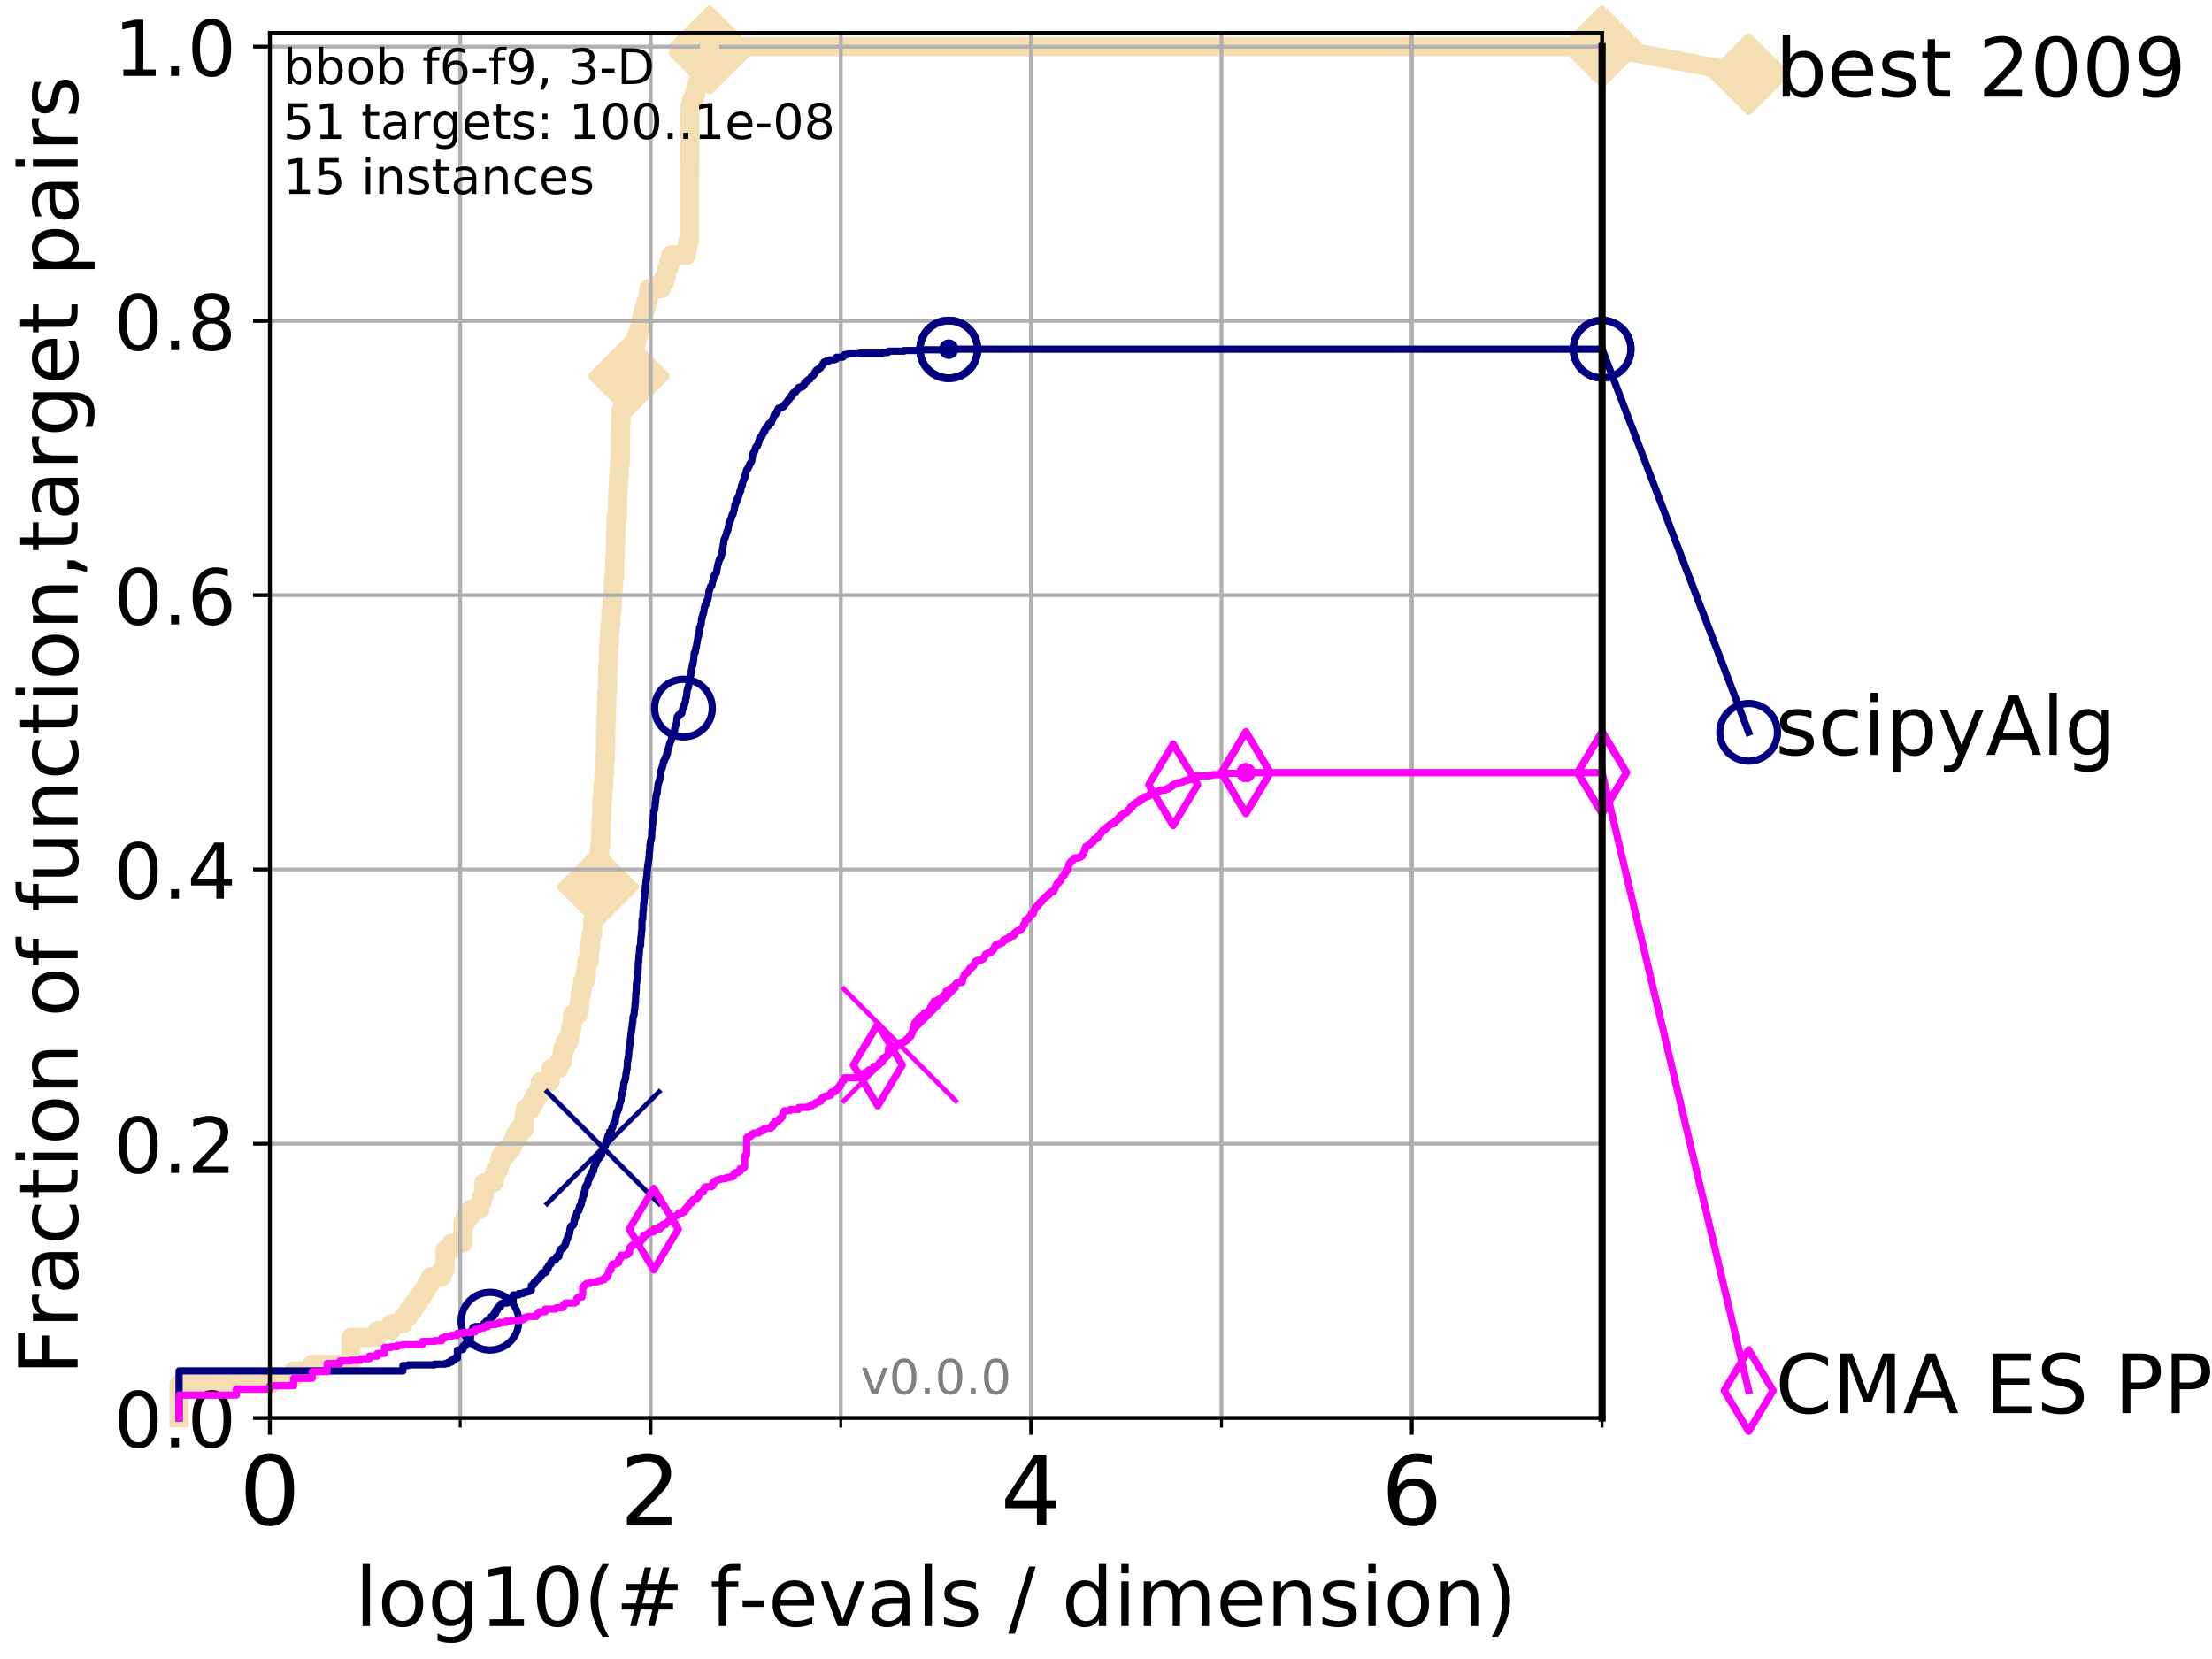 <?xml version="1.0" encoding="utf-8" standalone="no"?>
<!DOCTYPE svg PUBLIC "-//W3C//DTD SVG 1.1//EN"
  "http://www.w3.org/Graphics/SVG/1.1/DTD/svg11.dtd">
<!-- Created with matplotlib (http://matplotlib.org/) -->
<svg height="345pt" version="1.1" viewBox="0 0 460 345" width="460pt" xmlns="http://www.w3.org/2000/svg" xmlns:xlink="http://www.w3.org/1999/xlink">
 <defs>
  <style type="text/css">
*{stroke-linecap:butt;stroke-linejoin:round;}
  </style>
 </defs>
 <g id="figure_1">
  <g id="patch_1">
   <path d="M 0 345.6 
L 460.8 345.6 
L 460.8 0 
L 0 0 
z
" style="fill:#ffffff;"/>
  </g>
  <g id="axes_1">
   <g id="patch_2">
    <path d="M 56.12 294.88 
L 333.168 294.88 
L 333.168 6.845 
L 56.12 6.845 
z
" style="fill:#ffffff;"/>
   </g>
   <g id="line2d_1">
    <path d="M 37.236 294.88 
L 37.236 287.89 
L 56.12 287.89 
L 56.12 286.492 
L 61.065 286.492 
L 61.065 285.094 
L 64.9 285.094 
L 64.9 283.696 
L 72.979 283.696 
L 72.979 278.105 
L 78.453 278.105 
L 78.453 276.707 
L 81.324 276.707 
L 81.324 275.309 
L 83.784 275.309 
L 83.784 273.911 
L 84.893 273.911 
L 84.893 272.513 
L 85.935 272.513 
L 85.935 271.115 
L 86.918 271.115 
L 86.918 269.717 
L 87.847 269.717 
L 87.847 268.319 
L 88.729 268.319 
L 88.729 266.921 
L 89.568 266.921 
L 89.568 265.523 
L 91.863 265.523 
L 91.863 264.125 
L 92.564 264.125 
L 92.564 259.931 
L 93.887 259.931 
L 93.887 258.533 
L 96.262 258.533 
L 96.262 254.339 
L 96.808 254.339 
L 96.808 252.941 
L 97.85 252.941 
L 97.85 251.543 
L 99.761 251.543 
L 99.761 250.145 
L 100.208 250.145 
L 100.208 248.747 
L 100.643 248.747 
L 100.643 245.952 
L 102.668 245.952 
L 102.668 244.554 
L 103.045 244.554 
L 103.045 243.156 
L 103.777 243.156 
L 103.777 241.758 
L 104.131 241.758 
L 104.131 240.36 
L 105.153 240.36 
L 105.153 238.962 
L 106.427 238.962 
L 106.427 237.564 
L 107.03 237.564 
L 107.03 236.166 
L 107.897 236.166 
L 107.897 234.768 
L 108.988 234.768 
L 108.988 231.972 
L 109.251 231.972 
L 109.251 230.574 
L 110.506 230.574 
L 110.506 229.176 
L 111.217 229.176 
L 111.217 227.778 
L 112.122 227.778 
L 112.122 226.38 
L 112.341 226.38 
L 112.341 224.982 
L 114.39 224.982 
L 114.39 223.584 
L 114.582 223.584 
L 114.582 222.186 
L 116.22 222.186 
L 116.22 220.788 
L 116.901 220.788 
L 116.901 219.39 
L 117.067 219.39 
L 117.067 217.992 
L 117.556 217.992 
L 117.556 216.594 
L 118.341 216.594 
L 118.341 215.197 
L 118.645 215.197 
L 118.645 213.799 
L 118.944 213.799 
L 118.944 212.401 
L 119.092 212.401 
L 119.092 211.003 
L 120.228 211.003 
L 120.228 209.605 
L 120.501 209.605 
L 120.501 208.207 
L 120.636 208.207 
L 120.636 206.809 
L 120.903 206.809 
L 120.903 205.411 
L 121.165 205.411 
L 121.165 204.013 
L 121.678 204.013 
L 121.678 202.615 
L 121.929 202.615 
L 121.929 201.217 
L 122.053 201.217 
L 122.053 199.819 
L 122.541 199.819 
L 122.541 197.023 
L 122.78 197.023 
L 122.78 195.625 
L 122.898 195.625 
L 122.898 194.227 
L 123.247 194.227 
L 123.247 191.431 
L 123.59 191.431 
L 123.59 188.635 
L 123.815 188.635 
L 123.815 187.237 
L 123.926 187.237 
L 123.926 185.839 
L 124.255 185.839 
L 124.364 180.248 
L 124.472 180.248 
L 124.472 178.85 
L 124.685 178.85 
L 124.685 176.054 
L 124.896 176.054 
L 125.001 170.462 
L 125.104 170.462 
L 125.208 166.268 
L 125.31 166.268 
L 125.412 163.472 
L 125.514 163.472 
L 125.615 160.676 
L 125.715 160.676 
L 125.715 157.88 
L 125.913 157.88 
L 126.012 149.493 
L 126.11 149.493 
L 126.207 143.901 
L 126.304 143.901 
L 126.4 138.309 
L 126.496 138.309 
L 126.591 134.115 
L 126.686 134.115 
L 126.78 131.319 
L 126.874 131.319 
L 126.874 129.921 
L 127.06 129.921 
L 127.06 127.125 
L 127.244 127.125 
L 127.335 124.329 
L 127.426 124.329 
L 127.516 121.534 
L 127.606 121.534 
L 127.606 120.136 
L 127.784 120.136 
L 127.872 115.942 
L 127.96 115.942 
L 128.047 110.35 
L 128.134 110.35 
L 128.134 107.554 
L 128.393 107.554 
L 128.478 101.962 
L 128.563 101.962 
L 128.648 99.166 
L 128.732 99.166 
L 128.815 96.37 
L 128.981 96.37 
L 129.064 87.983 
L 129.146 87.983 
L 129.146 85.187 
L 129.55 85.187 
L 129.63 82.391 
L 130.023 82.391 
L 130.023 80.993 
L 130.408 80.993 
L 130.408 79.595 
L 130.784 79.595 
L 130.784 78.197 
L 131.152 78.197 
L 131.152 76.799 
L 131.441 76.799 
L 131.441 75.401 
L 131.655 75.401 
L 131.655 74.003 
L 131.935 74.003 
L 131.935 72.605 
L 132.074 72.605 
L 132.074 71.207 
L 132.348 71.207 
L 132.348 69.809 
L 132.817 69.809 
L 132.817 68.411 
L 133.144 68.411 
L 133.144 67.013 
L 133.529 67.013 
L 133.529 65.615 
L 133.906 65.615 
L 133.906 64.217 
L 134.334 64.217 
L 134.334 62.819 
L 134.753 62.819 
L 134.753 61.421 
L 134.929 61.421 
L 134.929 60.023 
L 137.529 60.023 
L 137.529 58.626 
L 138.267 58.626 
L 138.267 57.228 
L 138.648 57.228 
L 138.648 55.83 
L 139.066 55.83 
L 139.066 54.432 
L 139.52 54.432 
L 139.52 53.034 
L 142.773 53.034 
L 142.773 51.636 
L 142.993 51.636 
L 142.993 50.238 
L 143.355 50.238 
L 143.427 22.279 
L 143.78 22.279 
L 143.78 20.881 
L 144.397 20.881 
L 144.397 19.483 
L 144.731 19.483 
L 144.731 18.085 
L 145.22 18.085 
L 145.22 16.687 
L 145.851 16.687 
L 145.851 15.289 
L 146.249 15.289 
L 146.249 13.891 
L 146.814 13.891 
L 146.814 12.493 
L 147.248 12.493 
L 147.248 11.095 
L 147.587 11.095 
L 147.587 9.697 
L 333.168 9.697 
L 333.168 9.697 
" style="fill:none;stroke:#f5deb3;stroke-linecap:square;stroke-width:4;"/>
   </g>
   <g id="line2d_2">
    <defs>
     <path d="M -0 7.778 
L 7.778 0 
L 0 -7.778 
L -7.778 -0 
z
" id="mb8d48d8fc4" style="stroke:#f5deb3;stroke-linejoin:miter;stroke-width:1.5;"/>
    </defs>
    <g>
     <use style="fill:#f5deb3;stroke:#f5deb3;stroke-linejoin:miter;stroke-width:1.5;" x="124.364" xlink:href="#mb8d48d8fc4" y="184.442"/>
     <use style="fill:#f5deb3;stroke:#f5deb3;stroke-linejoin:miter;stroke-width:1.5;" x="130.784" xlink:href="#mb8d48d8fc4" y="78.197"/>
     <use style="fill:#f5deb3;stroke:#f5deb3;stroke-linejoin:miter;stroke-width:1.5;" x="147.587" xlink:href="#mb8d48d8fc4" y="11.095"/>
     <use style="fill:#f5deb3;stroke:#f5deb3;stroke-linejoin:miter;stroke-width:1.5;" x="147.587" xlink:href="#mb8d48d8fc4" y="9.697"/>
     <use style="fill:#f5deb3;stroke:#f5deb3;stroke-linejoin:miter;stroke-width:1.5;" x="147.587" xlink:href="#mb8d48d8fc4" y="9.697"/>
     <use style="fill:#f5deb3;stroke:#f5deb3;stroke-linejoin:miter;stroke-width:1.5;" x="333.168" xlink:href="#mb8d48d8fc4" y="9.697"/>
    </g>
   </g>
   <g id="line2d_3">
    <path style="fill:none;stroke:#f5deb3;stroke-linecap:square;stroke-width:4;"/>
    <g/>
   </g>
   <g id="line2d_4">
    <path d="M 333.168 9.697 
L 363.643 15.401 
" style="fill:none;stroke:#f5deb3;stroke-linecap:square;stroke-width:4;"/>
    <g>
     <use style="fill:#f5deb3;stroke:#f5deb3;stroke-linejoin:miter;stroke-width:1.5;" x="333.168" xlink:href="#mb8d48d8fc4" y="9.697"/>
     <use style="fill:#f5deb3;stroke:#f5deb3;stroke-linejoin:miter;stroke-width:1.5;" x="363.643" xlink:href="#mb8d48d8fc4" y="15.401"/>
    </g>
   </g>
   <g id="matplotlib.axis_1">
    <g id="xtick_1">
     <g id="line2d_5">
      <path clip-path="url(#p7b97351669)" d="M 56.12 294.88 
L 56.12 6.845 
" style="fill:none;stroke:#b0b0b0;stroke-linecap:square;stroke-width:0.8;"/>
     </g>
     <g id="line2d_6">
      <defs>
       <path d="M 0 0 
L 0 3.5 
" id="m5569689da1" style="stroke:#000000;stroke-width:0.8;"/>
      </defs>
      <g>
       <use style="stroke:#000000;stroke-width:0.8;" x="56.12" xlink:href="#m5569689da1" y="294.88"/>
      </g>
     </g>
     <g id="text_1">
      <!-- 0 -->
      <defs>
       <path d="M 31.781 66.406 
Q 24.172 66.406 20.328 58.906 
Q 16.5 51.422 16.5 36.375 
Q 16.5 21.391 20.328 13.891 
Q 24.172 6.391 31.781 6.391 
Q 39.453 6.391 43.281 13.891 
Q 47.125 21.391 47.125 36.375 
Q 47.125 51.422 43.281 58.906 
Q 39.453 66.406 31.781 66.406 
z
M 31.781 74.219 
Q 44.047 74.219 50.516 64.516 
Q 56.984 54.828 56.984 36.375 
Q 56.984 17.969 50.516 8.266 
Q 44.047 -1.422 31.781 -1.422 
Q 19.531 -1.422 13.062 8.266 
Q 6.594 17.969 6.594 36.375 
Q 6.594 54.828 13.062 64.516 
Q 19.531 74.219 31.781 74.219 
z
" id="DejaVuSans-30"/>
      </defs>
      <g transform="translate(49.758 317.077)scale(0.2 -0.2)">
       <use xlink:href="#DejaVuSans-30"/>
      </g>
     </g>
    </g>
    <g id="xtick_2">
     <g id="line2d_7">
      <path clip-path="url(#p7b97351669)" d="M 135.277 294.88 
L 135.277 6.845 
" style="fill:none;stroke:#b0b0b0;stroke-linecap:square;stroke-width:0.8;"/>
     </g>
     <g id="line2d_8">
      <g>
       <use style="stroke:#000000;stroke-width:0.8;" x="135.277" xlink:href="#m5569689da1" y="294.88"/>
      </g>
     </g>
     <g id="text_2">
      <!-- 2 -->
      <defs>
       <path d="M 19.188 8.297 
L 53.609 8.297 
L 53.609 0 
L 7.328 0 
L 7.328 8.297 
Q 12.938 14.109 22.625 23.891 
Q 32.328 33.688 34.812 36.531 
Q 39.547 41.844 41.422 45.531 
Q 43.312 49.219 43.312 52.781 
Q 43.312 58.594 39.234 62.25 
Q 35.156 65.922 28.609 65.922 
Q 23.969 65.922 18.812 64.312 
Q 13.672 62.703 7.812 59.422 
L 7.812 69.391 
Q 13.766 71.781 18.938 73 
Q 24.125 74.219 28.422 74.219 
Q 39.75 74.219 46.484 68.547 
Q 53.219 62.891 53.219 53.422 
Q 53.219 48.922 51.531 44.891 
Q 49.859 40.875 45.406 35.406 
Q 44.188 33.984 37.641 27.219 
Q 31.109 20.453 19.188 8.297 
z
" id="DejaVuSans-32"/>
      </defs>
      <g transform="translate(128.914 317.077)scale(0.2 -0.2)">
       <use xlink:href="#DejaVuSans-32"/>
      </g>
     </g>
    </g>
    <g id="xtick_3">
     <g id="line2d_9">
      <path clip-path="url(#p7b97351669)" d="M 214.433 294.88 
L 214.433 6.845 
" style="fill:none;stroke:#b0b0b0;stroke-linecap:square;stroke-width:0.8;"/>
     </g>
     <g id="line2d_10">
      <g>
       <use style="stroke:#000000;stroke-width:0.8;" x="214.433" xlink:href="#m5569689da1" y="294.88"/>
      </g>
     </g>
     <g id="text_3">
      <!-- 4 -->
      <defs>
       <path d="M 37.797 64.312 
L 12.891 25.391 
L 37.797 25.391 
z
M 35.203 72.906 
L 47.609 72.906 
L 47.609 25.391 
L 58.016 25.391 
L 58.016 17.188 
L 47.609 17.188 
L 47.609 0 
L 37.797 0 
L 37.797 17.188 
L 4.891 17.188 
L 4.891 26.703 
z
" id="DejaVuSans-34"/>
      </defs>
      <g transform="translate(208.071 317.077)scale(0.2 -0.2)">
       <use xlink:href="#DejaVuSans-34"/>
      </g>
     </g>
    </g>
    <g id="xtick_4">
     <g id="line2d_11">
      <path clip-path="url(#p7b97351669)" d="M 293.59 294.88 
L 293.59 6.845 
" style="fill:none;stroke:#b0b0b0;stroke-linecap:square;stroke-width:0.8;"/>
     </g>
     <g id="line2d_12">
      <g>
       <use style="stroke:#000000;stroke-width:0.8;" x="293.59" xlink:href="#m5569689da1" y="294.88"/>
      </g>
     </g>
     <g id="text_4">
      <!-- 6 -->
      <defs>
       <path d="M 33.016 40.375 
Q 26.375 40.375 22.484 35.828 
Q 18.609 31.297 18.609 23.391 
Q 18.609 15.531 22.484 10.953 
Q 26.375 6.391 33.016 6.391 
Q 39.656 6.391 43.531 10.953 
Q 47.406 15.531 47.406 23.391 
Q 47.406 31.297 43.531 35.828 
Q 39.656 40.375 33.016 40.375 
z
M 52.594 71.297 
L 52.594 62.312 
Q 48.875 64.062 45.094 64.984 
Q 41.312 65.922 37.594 65.922 
Q 27.828 65.922 22.672 59.328 
Q 17.531 52.734 16.797 39.406 
Q 19.672 43.656 24.016 45.922 
Q 28.375 48.188 33.594 48.188 
Q 44.578 48.188 50.953 41.516 
Q 57.328 34.859 57.328 23.391 
Q 57.328 12.156 50.688 5.359 
Q 44.047 -1.422 33.016 -1.422 
Q 20.359 -1.422 13.672 8.266 
Q 6.984 17.969 6.984 36.375 
Q 6.984 53.656 15.188 63.938 
Q 23.391 74.219 37.203 74.219 
Q 40.922 74.219 44.703 73.484 
Q 48.484 72.75 52.594 71.297 
z
" id="DejaVuSans-36"/>
      </defs>
      <g transform="translate(287.227 317.077)scale(0.2 -0.2)">
       <use xlink:href="#DejaVuSans-36"/>
      </g>
     </g>
    </g>
    <g id="xtick_5">
     <g id="line2d_13">
      <path clip-path="url(#p7b97351669)" d="M 56.12 294.88 
L 56.12 6.845 
" style="fill:none;stroke:#b0b0b0;stroke-linecap:square;stroke-width:0.8;"/>
     </g>
     <g id="line2d_14">
      <defs>
       <path d="M 0 0 
L 0 2 
" id="mca8790a032" style="stroke:#000000;stroke-width:0.6;"/>
      </defs>
      <g>
       <use style="stroke:#000000;stroke-width:0.6;" x="56.12" xlink:href="#mca8790a032" y="294.88"/>
      </g>
     </g>
    </g>
    <g id="xtick_6">
     <g id="line2d_15">
      <path clip-path="url(#p7b97351669)" d="M 95.698 294.88 
L 95.698 6.845 
" style="fill:none;stroke:#b0b0b0;stroke-linecap:square;stroke-width:0.8;"/>
     </g>
     <g id="line2d_16">
      <g>
       <use style="stroke:#000000;stroke-width:0.6;" x="95.698" xlink:href="#mca8790a032" y="294.88"/>
      </g>
     </g>
    </g>
    <g id="xtick_7">
     <g id="line2d_17">
      <path clip-path="url(#p7b97351669)" d="M 135.277 294.88 
L 135.277 6.845 
" style="fill:none;stroke:#b0b0b0;stroke-linecap:square;stroke-width:0.8;"/>
     </g>
     <g id="line2d_18">
      <g>
       <use style="stroke:#000000;stroke-width:0.6;" x="135.277" xlink:href="#mca8790a032" y="294.88"/>
      </g>
     </g>
    </g>
    <g id="xtick_8">
     <g id="line2d_19">
      <path clip-path="url(#p7b97351669)" d="M 174.855 294.88 
L 174.855 6.845 
" style="fill:none;stroke:#b0b0b0;stroke-linecap:square;stroke-width:0.8;"/>
     </g>
     <g id="line2d_20">
      <g>
       <use style="stroke:#000000;stroke-width:0.6;" x="174.855" xlink:href="#mca8790a032" y="294.88"/>
      </g>
     </g>
    </g>
    <g id="xtick_9">
     <g id="line2d_21">
      <path clip-path="url(#p7b97351669)" d="M 214.433 294.88 
L 214.433 6.845 
" style="fill:none;stroke:#b0b0b0;stroke-linecap:square;stroke-width:0.8;"/>
     </g>
     <g id="line2d_22">
      <g>
       <use style="stroke:#000000;stroke-width:0.6;" x="214.433" xlink:href="#mca8790a032" y="294.88"/>
      </g>
     </g>
    </g>
    <g id="xtick_10">
     <g id="line2d_23">
      <path clip-path="url(#p7b97351669)" d="M 254.011 294.88 
L 254.011 6.845 
" style="fill:none;stroke:#b0b0b0;stroke-linecap:square;stroke-width:0.8;"/>
     </g>
     <g id="line2d_24">
      <g>
       <use style="stroke:#000000;stroke-width:0.6;" x="254.011" xlink:href="#mca8790a032" y="294.88"/>
      </g>
     </g>
    </g>
    <g id="xtick_11">
     <g id="line2d_25">
      <path clip-path="url(#p7b97351669)" d="M 293.59 294.88 
L 293.59 6.845 
" style="fill:none;stroke:#b0b0b0;stroke-linecap:square;stroke-width:0.8;"/>
     </g>
     <g id="line2d_26">
      <g>
       <use style="stroke:#000000;stroke-width:0.6;" x="293.59" xlink:href="#mca8790a032" y="294.88"/>
      </g>
     </g>
    </g>
    <g id="xtick_12">
     <g id="line2d_27">
      <path clip-path="url(#p7b97351669)" d="M 333.168 294.88 
L 333.168 6.845 
" style="fill:none;stroke:#b0b0b0;stroke-linecap:square;stroke-width:0.8;"/>
     </g>
     <g id="line2d_28">
      <g>
       <use style="stroke:#000000;stroke-width:0.6;" x="333.168" xlink:href="#mca8790a032" y="294.88"/>
      </g>
     </g>
    </g>
    <g id="text_5">
     <!-- log10(# f-evals / dimension) -->
     <defs>
      <path d="M 9.422 75.984 
L 18.406 75.984 
L 18.406 0 
L 9.422 0 
z
" id="DejaVuSans-6c"/>
      <path d="M 30.609 48.391 
Q 23.391 48.391 19.188 42.75 
Q 14.984 37.109 14.984 27.297 
Q 14.984 17.484 19.156 11.844 
Q 23.344 6.203 30.609 6.203 
Q 37.797 6.203 41.984 11.859 
Q 46.188 17.531 46.188 27.297 
Q 46.188 37.016 41.984 42.703 
Q 37.797 48.391 30.609 48.391 
z
M 30.609 56 
Q 42.328 56 49.016 48.375 
Q 55.719 40.766 55.719 27.297 
Q 55.719 13.875 49.016 6.219 
Q 42.328 -1.422 30.609 -1.422 
Q 18.844 -1.422 12.172 6.219 
Q 5.516 13.875 5.516 27.297 
Q 5.516 40.766 12.172 48.375 
Q 18.844 56 30.609 56 
z
" id="DejaVuSans-6f"/>
      <path d="M 45.406 27.984 
Q 45.406 37.75 41.375 43.109 
Q 37.359 48.484 30.078 48.484 
Q 22.859 48.484 18.828 43.109 
Q 14.797 37.75 14.797 27.984 
Q 14.797 18.266 18.828 12.891 
Q 22.859 7.516 30.078 7.516 
Q 37.359 7.516 41.375 12.891 
Q 45.406 18.266 45.406 27.984 
z
M 54.391 6.781 
Q 54.391 -7.172 48.188 -13.984 
Q 42 -20.797 29.203 -20.797 
Q 24.469 -20.797 20.266 -20.094 
Q 16.062 -19.391 12.109 -17.922 
L 12.109 -9.188 
Q 16.062 -11.328 19.922 -12.344 
Q 23.781 -13.375 27.781 -13.375 
Q 36.625 -13.375 41.016 -8.766 
Q 45.406 -4.156 45.406 5.172 
L 45.406 9.625 
Q 42.625 4.781 38.281 2.391 
Q 33.938 0 27.875 0 
Q 17.828 0 11.672 7.656 
Q 5.516 15.328 5.516 27.984 
Q 5.516 40.672 11.672 48.328 
Q 17.828 56 27.875 56 
Q 33.938 56 38.281 53.609 
Q 42.625 51.219 45.406 46.391 
L 45.406 54.688 
L 54.391 54.688 
z
" id="DejaVuSans-67"/>
      <path d="M 12.406 8.297 
L 28.516 8.297 
L 28.516 63.922 
L 10.984 60.406 
L 10.984 69.391 
L 28.422 72.906 
L 38.281 72.906 
L 38.281 8.297 
L 54.391 8.297 
L 54.391 0 
L 12.406 0 
z
" id="DejaVuSans-31"/>
      <path d="M 31 75.875 
Q 24.469 64.656 21.281 53.656 
Q 18.109 42.672 18.109 31.391 
Q 18.109 20.125 21.312 9.062 
Q 24.516 -2 31 -13.188 
L 23.188 -13.188 
Q 15.875 -1.703 12.234 9.375 
Q 8.594 20.453 8.594 31.391 
Q 8.594 42.281 12.203 53.312 
Q 15.828 64.359 23.188 75.875 
z
" id="DejaVuSans-28"/>
      <path d="M 51.125 44 
L 36.922 44 
L 32.812 27.688 
L 47.125 27.688 
z
M 43.797 71.781 
L 38.719 51.516 
L 52.984 51.516 
L 58.109 71.781 
L 65.922 71.781 
L 60.891 51.516 
L 76.125 51.516 
L 76.125 44 
L 58.984 44 
L 54.984 27.688 
L 70.516 27.688 
L 70.516 20.219 
L 53.078 20.219 
L 48 0 
L 40.188 0 
L 45.219 20.219 
L 30.906 20.219 
L 25.875 0 
L 18.016 0 
L 23.094 20.219 
L 7.719 20.219 
L 7.719 27.688 
L 24.906 27.688 
L 29 44 
L 13.281 44 
L 13.281 51.516 
L 30.906 51.516 
L 35.891 71.781 
z
" id="DejaVuSans-23"/>
      <path id="DejaVuSans-20"/>
      <path d="M 37.109 75.984 
L 37.109 68.5 
L 28.516 68.5 
Q 23.688 68.5 21.797 66.547 
Q 19.922 64.594 19.922 59.516 
L 19.922 54.688 
L 34.719 54.688 
L 34.719 47.703 
L 19.922 47.703 
L 19.922 0 
L 10.891 0 
L 10.891 47.703 
L 2.297 47.703 
L 2.297 54.688 
L 10.891 54.688 
L 10.891 58.5 
Q 10.891 67.625 15.141 71.797 
Q 19.391 75.984 28.609 75.984 
z
" id="DejaVuSans-66"/>
      <path d="M 4.891 31.391 
L 31.203 31.391 
L 31.203 23.391 
L 4.891 23.391 
z
" id="DejaVuSans-2d"/>
      <path d="M 56.203 29.594 
L 56.203 25.203 
L 14.891 25.203 
Q 15.484 15.922 20.484 11.062 
Q 25.484 6.203 34.422 6.203 
Q 39.594 6.203 44.453 7.469 
Q 49.312 8.734 54.109 11.281 
L 54.109 2.781 
Q 49.266 0.734 44.188 -0.344 
Q 39.109 -1.422 33.891 -1.422 
Q 20.797 -1.422 13.156 6.188 
Q 5.516 13.812 5.516 26.812 
Q 5.516 40.234 12.766 48.109 
Q 20.016 56 32.328 56 
Q 43.359 56 49.781 48.891 
Q 56.203 41.797 56.203 29.594 
z
M 47.219 32.234 
Q 47.125 39.594 43.094 43.984 
Q 39.062 48.391 32.422 48.391 
Q 24.906 48.391 20.391 44.141 
Q 15.875 39.891 15.188 32.172 
z
" id="DejaVuSans-65"/>
      <path d="M 2.984 54.688 
L 12.5 54.688 
L 29.594 8.797 
L 46.688 54.688 
L 56.203 54.688 
L 35.688 0 
L 23.484 0 
z
" id="DejaVuSans-76"/>
      <path d="M 34.281 27.484 
Q 23.391 27.484 19.188 25 
Q 14.984 22.516 14.984 16.5 
Q 14.984 11.719 18.141 8.906 
Q 21.297 6.109 26.703 6.109 
Q 34.188 6.109 38.703 11.406 
Q 43.219 16.703 43.219 25.484 
L 43.219 27.484 
z
M 52.203 31.203 
L 52.203 0 
L 43.219 0 
L 43.219 8.297 
Q 40.141 3.328 35.547 0.953 
Q 30.953 -1.422 24.312 -1.422 
Q 15.922 -1.422 10.953 3.297 
Q 6 8.016 6 15.922 
Q 6 25.141 12.172 29.828 
Q 18.359 34.516 30.609 34.516 
L 43.219 34.516 
L 43.219 35.406 
Q 43.219 41.609 39.141 45 
Q 35.062 48.391 27.688 48.391 
Q 23 48.391 18.547 47.266 
Q 14.109 46.141 10.016 43.891 
L 10.016 52.203 
Q 14.938 54.109 19.578 55.047 
Q 24.219 56 28.609 56 
Q 40.484 56 46.344 49.844 
Q 52.203 43.703 52.203 31.203 
z
" id="DejaVuSans-61"/>
      <path d="M 44.281 53.078 
L 44.281 44.578 
Q 40.484 46.531 36.375 47.5 
Q 32.281 48.484 27.875 48.484 
Q 21.188 48.484 17.844 46.438 
Q 14.5 44.391 14.5 40.281 
Q 14.5 37.156 16.891 35.375 
Q 19.281 33.594 26.516 31.984 
L 29.594 31.297 
Q 39.156 29.25 43.188 25.516 
Q 47.219 21.781 47.219 15.094 
Q 47.219 7.469 41.188 3.016 
Q 35.156 -1.422 24.609 -1.422 
Q 20.219 -1.422 15.453 -0.562 
Q 10.688 0.297 5.422 2 
L 5.422 11.281 
Q 10.406 8.688 15.234 7.391 
Q 20.062 6.109 24.812 6.109 
Q 31.156 6.109 34.562 8.281 
Q 37.984 10.453 37.984 14.406 
Q 37.984 18.062 35.516 20.016 
Q 33.062 21.969 24.703 23.781 
L 21.578 24.516 
Q 13.234 26.266 9.516 29.906 
Q 5.812 33.547 5.812 39.891 
Q 5.812 47.609 11.281 51.797 
Q 16.75 56 26.812 56 
Q 31.781 56 36.172 55.266 
Q 40.578 54.547 44.281 53.078 
z
" id="DejaVuSans-73"/>
      <path d="M 25.391 72.906 
L 33.688 72.906 
L 8.297 -9.281 
L 0 -9.281 
z
" id="DejaVuSans-2f"/>
      <path d="M 45.406 46.391 
L 45.406 75.984 
L 54.391 75.984 
L 54.391 0 
L 45.406 0 
L 45.406 8.203 
Q 42.578 3.328 38.25 0.953 
Q 33.938 -1.422 27.875 -1.422 
Q 17.969 -1.422 11.734 6.484 
Q 5.516 14.406 5.516 27.297 
Q 5.516 40.188 11.734 48.094 
Q 17.969 56 27.875 56 
Q 33.938 56 38.25 53.625 
Q 42.578 51.266 45.406 46.391 
z
M 14.797 27.297 
Q 14.797 17.391 18.875 11.75 
Q 22.953 6.109 30.078 6.109 
Q 37.203 6.109 41.297 11.75 
Q 45.406 17.391 45.406 27.297 
Q 45.406 37.203 41.297 42.844 
Q 37.203 48.484 30.078 48.484 
Q 22.953 48.484 18.875 42.844 
Q 14.797 37.203 14.797 27.297 
z
" id="DejaVuSans-64"/>
      <path d="M 9.422 54.688 
L 18.406 54.688 
L 18.406 0 
L 9.422 0 
z
M 9.422 75.984 
L 18.406 75.984 
L 18.406 64.594 
L 9.422 64.594 
z
" id="DejaVuSans-69"/>
      <path d="M 52 44.188 
Q 55.375 50.25 60.062 53.125 
Q 64.75 56 71.094 56 
Q 79.641 56 84.281 50.016 
Q 88.922 44.047 88.922 33.016 
L 88.922 0 
L 79.891 0 
L 79.891 32.719 
Q 79.891 40.578 77.094 44.375 
Q 74.312 48.188 68.609 48.188 
Q 61.625 48.188 57.562 43.547 
Q 53.516 38.922 53.516 30.906 
L 53.516 0 
L 44.484 0 
L 44.484 32.719 
Q 44.484 40.625 41.703 44.406 
Q 38.922 48.188 33.109 48.188 
Q 26.219 48.188 22.156 43.531 
Q 18.109 38.875 18.109 30.906 
L 18.109 0 
L 9.078 0 
L 9.078 54.688 
L 18.109 54.688 
L 18.109 46.188 
Q 21.188 51.219 25.484 53.609 
Q 29.781 56 35.688 56 
Q 41.656 56 45.828 52.969 
Q 50 49.953 52 44.188 
z
" id="DejaVuSans-6d"/>
      <path d="M 54.891 33.016 
L 54.891 0 
L 45.906 0 
L 45.906 32.719 
Q 45.906 40.484 42.875 44.328 
Q 39.844 48.188 33.797 48.188 
Q 26.516 48.188 22.312 43.547 
Q 18.109 38.922 18.109 30.906 
L 18.109 0 
L 9.078 0 
L 9.078 54.688 
L 18.109 54.688 
L 18.109 46.188 
Q 21.344 51.125 25.703 53.562 
Q 30.078 56 35.797 56 
Q 45.219 56 50.047 50.172 
Q 54.891 44.344 54.891 33.016 
z
" id="DejaVuSans-6e"/>
      <path d="M 8.016 75.875 
L 15.828 75.875 
Q 23.141 64.359 26.781 53.312 
Q 30.422 42.281 30.422 31.391 
Q 30.422 20.453 26.781 9.375 
Q 23.141 -1.703 15.828 -13.188 
L 8.016 -13.188 
Q 14.5 -2 17.703 9.062 
Q 20.906 20.125 20.906 31.391 
Q 20.906 42.672 17.703 53.656 
Q 14.5 64.656 8.016 75.875 
z
" id="DejaVuSans-29"/>
     </defs>
     <g transform="translate(73.803 338.154)scale(0.17 -0.17)">
      <use xlink:href="#DejaVuSans-6c"/>
      <use x="27.783" xlink:href="#DejaVuSans-6f"/>
      <use x="88.965" xlink:href="#DejaVuSans-67"/>
      <use x="152.441" xlink:href="#DejaVuSans-31"/>
      <use x="216.064" xlink:href="#DejaVuSans-30"/>
      <use x="279.688" xlink:href="#DejaVuSans-28"/>
      <use x="318.701" xlink:href="#DejaVuSans-23"/>
      <use x="402.49" xlink:href="#DejaVuSans-20"/>
      <use x="434.277" xlink:href="#DejaVuSans-66"/>
      <use x="469.404" xlink:href="#DejaVuSans-2d"/>
      <use x="505.488" xlink:href="#DejaVuSans-65"/>
      <use x="567.012" xlink:href="#DejaVuSans-76"/>
      <use x="626.191" xlink:href="#DejaVuSans-61"/>
      <use x="687.471" xlink:href="#DejaVuSans-6c"/>
      <use x="715.254" xlink:href="#DejaVuSans-73"/>
      <use x="767.354" xlink:href="#DejaVuSans-20"/>
      <use x="799.141" xlink:href="#DejaVuSans-2f"/>
      <use x="832.832" xlink:href="#DejaVuSans-20"/>
      <use x="864.619" xlink:href="#DejaVuSans-64"/>
      <use x="928.096" xlink:href="#DejaVuSans-69"/>
      <use x="955.879" xlink:href="#DejaVuSans-6d"/>
      <use x="1053.291" xlink:href="#DejaVuSans-65"/>
      <use x="1114.814" xlink:href="#DejaVuSans-6e"/>
      <use x="1178.193" xlink:href="#DejaVuSans-73"/>
      <use x="1230.293" xlink:href="#DejaVuSans-69"/>
      <use x="1258.076" xlink:href="#DejaVuSans-6f"/>
      <use x="1319.258" xlink:href="#DejaVuSans-6e"/>
      <use x="1382.637" xlink:href="#DejaVuSans-29"/>
     </g>
    </g>
   </g>
   <g id="matplotlib.axis_2">
    <g id="ytick_1">
     <g id="line2d_29">
      <path clip-path="url(#p7b97351669)" d="M 56.12 294.88 
L 333.168 294.88 
" style="fill:none;stroke:#b0b0b0;stroke-linecap:square;stroke-width:0.8;"/>
     </g>
     <g id="line2d_30">
      <defs>
       <path d="M 0 0 
L -3.5 0 
" id="mdc77ff129c" style="stroke:#000000;stroke-width:0.8;"/>
      </defs>
      <g>
       <use style="stroke:#000000;stroke-width:0.8;" x="56.12" xlink:href="#mdc77ff129c" y="294.88"/>
      </g>
     </g>
     <g id="text_6">
      <!-- 0.0 -->
      <defs>
       <path d="M 10.688 12.406 
L 21 12.406 
L 21 0 
L 10.688 0 
z
" id="DejaVuSans-2e"/>
      </defs>
      <g transform="translate(23.675 300.959)scale(0.16 -0.16)">
       <use xlink:href="#DejaVuSans-30"/>
       <use x="63.623" xlink:href="#DejaVuSans-2e"/>
       <use x="95.41" xlink:href="#DejaVuSans-30"/>
      </g>
     </g>
    </g>
    <g id="ytick_2">
     <g id="line2d_31">
      <path clip-path="url(#p7b97351669)" d="M 56.12 237.843 
L 333.168 237.843 
" style="fill:none;stroke:#b0b0b0;stroke-linecap:square;stroke-width:0.8;"/>
     </g>
     <g id="line2d_32">
      <g>
       <use style="stroke:#000000;stroke-width:0.8;" x="56.12" xlink:href="#mdc77ff129c" y="237.843"/>
      </g>
     </g>
     <g id="text_7">
      <!-- 0.2 -->
      <g transform="translate(23.675 243.922)scale(0.16 -0.16)">
       <use xlink:href="#DejaVuSans-30"/>
       <use x="63.623" xlink:href="#DejaVuSans-2e"/>
       <use x="95.41" xlink:href="#DejaVuSans-32"/>
      </g>
     </g>
    </g>
    <g id="ytick_3">
     <g id="line2d_33">
      <path clip-path="url(#p7b97351669)" d="M 56.12 180.807 
L 333.168 180.807 
" style="fill:none;stroke:#b0b0b0;stroke-linecap:square;stroke-width:0.8;"/>
     </g>
     <g id="line2d_34">
      <g>
       <use style="stroke:#000000;stroke-width:0.8;" x="56.12" xlink:href="#mdc77ff129c" y="180.807"/>
      </g>
     </g>
     <g id="text_8">
      <!-- 0.4 -->
      <g transform="translate(23.675 186.886)scale(0.16 -0.16)">
       <use xlink:href="#DejaVuSans-30"/>
       <use x="63.623" xlink:href="#DejaVuSans-2e"/>
       <use x="95.41" xlink:href="#DejaVuSans-34"/>
      </g>
     </g>
    </g>
    <g id="ytick_4">
     <g id="line2d_35">
      <path clip-path="url(#p7b97351669)" d="M 56.12 123.77 
L 333.168 123.77 
" style="fill:none;stroke:#b0b0b0;stroke-linecap:square;stroke-width:0.8;"/>
     </g>
     <g id="line2d_36">
      <g>
       <use style="stroke:#000000;stroke-width:0.8;" x="56.12" xlink:href="#mdc77ff129c" y="123.77"/>
      </g>
     </g>
     <g id="text_9">
      <!-- 0.6 -->
      <g transform="translate(23.675 129.849)scale(0.16 -0.16)">
       <use xlink:href="#DejaVuSans-30"/>
       <use x="63.623" xlink:href="#DejaVuSans-2e"/>
       <use x="95.41" xlink:href="#DejaVuSans-36"/>
      </g>
     </g>
    </g>
    <g id="ytick_5">
     <g id="line2d_37">
      <path clip-path="url(#p7b97351669)" d="M 56.12 66.734 
L 333.168 66.734 
" style="fill:none;stroke:#b0b0b0;stroke-linecap:square;stroke-width:0.8;"/>
     </g>
     <g id="line2d_38">
      <g>
       <use style="stroke:#000000;stroke-width:0.8;" x="56.12" xlink:href="#mdc77ff129c" y="66.734"/>
      </g>
     </g>
     <g id="text_10">
      <!-- 0.8 -->
      <defs>
       <path d="M 31.781 34.625 
Q 24.75 34.625 20.719 30.859 
Q 16.703 27.094 16.703 20.516 
Q 16.703 13.922 20.719 10.156 
Q 24.75 6.391 31.781 6.391 
Q 38.812 6.391 42.859 10.172 
Q 46.922 13.969 46.922 20.516 
Q 46.922 27.094 42.891 30.859 
Q 38.875 34.625 31.781 34.625 
z
M 21.922 38.812 
Q 15.578 40.375 12.031 44.719 
Q 8.5 49.078 8.5 55.328 
Q 8.5 64.062 14.719 69.141 
Q 20.953 74.219 31.781 74.219 
Q 42.672 74.219 48.875 69.141 
Q 55.078 64.062 55.078 55.328 
Q 55.078 49.078 51.531 44.719 
Q 48 40.375 41.703 38.812 
Q 48.828 37.156 52.797 32.312 
Q 56.781 27.484 56.781 20.516 
Q 56.781 9.906 50.312 4.234 
Q 43.844 -1.422 31.781 -1.422 
Q 19.734 -1.422 13.25 4.234 
Q 6.781 9.906 6.781 20.516 
Q 6.781 27.484 10.781 32.312 
Q 14.797 37.156 21.922 38.812 
z
M 18.312 54.391 
Q 18.312 48.734 21.844 45.562 
Q 25.391 42.391 31.781 42.391 
Q 38.141 42.391 41.719 45.562 
Q 45.312 48.734 45.312 54.391 
Q 45.312 60.062 41.719 63.234 
Q 38.141 66.406 31.781 66.406 
Q 25.391 66.406 21.844 63.234 
Q 18.312 60.062 18.312 54.391 
z
" id="DejaVuSans-38"/>
      </defs>
      <g transform="translate(23.675 72.812)scale(0.16 -0.16)">
       <use xlink:href="#DejaVuSans-30"/>
       <use x="63.623" xlink:href="#DejaVuSans-2e"/>
       <use x="95.41" xlink:href="#DejaVuSans-38"/>
      </g>
     </g>
    </g>
    <g id="ytick_6">
     <g id="line2d_39">
      <path clip-path="url(#p7b97351669)" d="M 56.12 9.697 
L 333.168 9.697 
" style="fill:none;stroke:#b0b0b0;stroke-linecap:square;stroke-width:0.8;"/>
     </g>
     <g id="line2d_40">
      <g>
       <use style="stroke:#000000;stroke-width:0.8;" x="56.12" xlink:href="#mdc77ff129c" y="9.697"/>
      </g>
     </g>
     <g id="text_11">
      <!-- 1.0 -->
      <g transform="translate(23.675 15.776)scale(0.16 -0.16)">
       <use xlink:href="#DejaVuSans-31"/>
       <use x="63.623" xlink:href="#DejaVuSans-2e"/>
       <use x="95.41" xlink:href="#DejaVuSans-30"/>
      </g>
     </g>
    </g>
    <g id="text_12">
     <!-- Fraction of function,target pairs -->
     <defs>
      <path d="M 9.812 72.906 
L 51.703 72.906 
L 51.703 64.594 
L 19.672 64.594 
L 19.672 43.109 
L 48.578 43.109 
L 48.578 34.812 
L 19.672 34.812 
L 19.672 0 
L 9.812 0 
z
" id="DejaVuSans-46"/>
      <path d="M 41.109 46.297 
Q 39.594 47.172 37.812 47.578 
Q 36.031 48 33.891 48 
Q 26.266 48 22.188 43.047 
Q 18.109 38.094 18.109 28.812 
L 18.109 0 
L 9.078 0 
L 9.078 54.688 
L 18.109 54.688 
L 18.109 46.188 
Q 20.953 51.172 25.484 53.578 
Q 30.031 56 36.531 56 
Q 37.453 56 38.578 55.875 
Q 39.703 55.766 41.062 55.516 
z
" id="DejaVuSans-72"/>
      <path d="M 48.781 52.594 
L 48.781 44.188 
Q 44.969 46.297 41.141 47.344 
Q 37.312 48.391 33.406 48.391 
Q 24.656 48.391 19.812 42.844 
Q 14.984 37.312 14.984 27.297 
Q 14.984 17.281 19.812 11.734 
Q 24.656 6.203 33.406 6.203 
Q 37.312 6.203 41.141 7.25 
Q 44.969 8.297 48.781 10.406 
L 48.781 2.094 
Q 45.016 0.344 40.984 -0.531 
Q 36.969 -1.422 32.422 -1.422 
Q 20.062 -1.422 12.781 6.344 
Q 5.516 14.109 5.516 27.297 
Q 5.516 40.672 12.859 48.328 
Q 20.219 56 33.016 56 
Q 37.156 56 41.109 55.141 
Q 45.062 54.297 48.781 52.594 
z
" id="DejaVuSans-63"/>
      <path d="M 18.312 70.219 
L 18.312 54.688 
L 36.812 54.688 
L 36.812 47.703 
L 18.312 47.703 
L 18.312 18.016 
Q 18.312 11.328 20.141 9.422 
Q 21.969 7.516 27.594 7.516 
L 36.812 7.516 
L 36.812 0 
L 27.594 0 
Q 17.188 0 13.234 3.875 
Q 9.281 7.766 9.281 18.016 
L 9.281 47.703 
L 2.688 47.703 
L 2.688 54.688 
L 9.281 54.688 
L 9.281 70.219 
z
" id="DejaVuSans-74"/>
      <path d="M 8.5 21.578 
L 8.5 54.688 
L 17.484 54.688 
L 17.484 21.922 
Q 17.484 14.156 20.5 10.266 
Q 23.531 6.391 29.594 6.391 
Q 36.859 6.391 41.078 11.031 
Q 45.312 15.672 45.312 23.688 
L 45.312 54.688 
L 54.297 54.688 
L 54.297 0 
L 45.312 0 
L 45.312 8.406 
Q 42.047 3.422 37.719 1 
Q 33.406 -1.422 27.688 -1.422 
Q 18.266 -1.422 13.375 4.438 
Q 8.5 10.297 8.5 21.578 
z
M 31.109 56 
z
" id="DejaVuSans-75"/>
      <path d="M 11.719 12.406 
L 22.016 12.406 
L 22.016 4 
L 14.016 -11.625 
L 7.719 -11.625 
L 11.719 4 
z
" id="DejaVuSans-2c"/>
      <path d="M 18.109 8.203 
L 18.109 -20.797 
L 9.078 -20.797 
L 9.078 54.688 
L 18.109 54.688 
L 18.109 46.391 
Q 20.953 51.266 25.266 53.625 
Q 29.594 56 35.594 56 
Q 45.562 56 51.781 48.094 
Q 58.016 40.188 58.016 27.297 
Q 58.016 14.406 51.781 6.484 
Q 45.562 -1.422 35.594 -1.422 
Q 29.594 -1.422 25.266 0.953 
Q 20.953 3.328 18.109 8.203 
z
M 48.688 27.297 
Q 48.688 37.203 44.609 42.844 
Q 40.531 48.484 33.406 48.484 
Q 26.266 48.484 22.188 42.844 
Q 18.109 37.203 18.109 27.297 
Q 18.109 17.391 22.188 11.75 
Q 26.266 6.109 33.406 6.109 
Q 40.531 6.109 44.609 11.75 
Q 48.688 17.391 48.688 27.297 
z
" id="DejaVuSans-70"/>
     </defs>
     <g transform="translate(16.14 286.002)rotate(-90)scale(0.17 -0.17)">
      <use xlink:href="#DejaVuSans-46"/>
      <use x="57.41" xlink:href="#DejaVuSans-72"/>
      <use x="98.523" xlink:href="#DejaVuSans-61"/>
      <use x="159.803" xlink:href="#DejaVuSans-63"/>
      <use x="214.783" xlink:href="#DejaVuSans-74"/>
      <use x="253.992" xlink:href="#DejaVuSans-69"/>
      <use x="281.775" xlink:href="#DejaVuSans-6f"/>
      <use x="342.957" xlink:href="#DejaVuSans-6e"/>
      <use x="406.336" xlink:href="#DejaVuSans-20"/>
      <use x="438.123" xlink:href="#DejaVuSans-6f"/>
      <use x="499.305" xlink:href="#DejaVuSans-66"/>
      <use x="534.51" xlink:href="#DejaVuSans-20"/>
      <use x="566.297" xlink:href="#DejaVuSans-66"/>
      <use x="601.502" xlink:href="#DejaVuSans-75"/>
      <use x="664.881" xlink:href="#DejaVuSans-6e"/>
      <use x="728.26" xlink:href="#DejaVuSans-63"/>
      <use x="783.24" xlink:href="#DejaVuSans-74"/>
      <use x="822.449" xlink:href="#DejaVuSans-69"/>
      <use x="850.232" xlink:href="#DejaVuSans-6f"/>
      <use x="911.414" xlink:href="#DejaVuSans-6e"/>
      <use x="974.793" xlink:href="#DejaVuSans-2c"/>
      <use x="1006.58" xlink:href="#DejaVuSans-74"/>
      <use x="1045.789" xlink:href="#DejaVuSans-61"/>
      <use x="1107.068" xlink:href="#DejaVuSans-72"/>
      <use x="1148.166" xlink:href="#DejaVuSans-67"/>
      <use x="1211.643" xlink:href="#DejaVuSans-65"/>
      <use x="1273.166" xlink:href="#DejaVuSans-74"/>
      <use x="1312.375" xlink:href="#DejaVuSans-20"/>
      <use x="1344.162" xlink:href="#DejaVuSans-70"/>
      <use x="1407.639" xlink:href="#DejaVuSans-61"/>
      <use x="1468.918" xlink:href="#DejaVuSans-69"/>
      <use x="1496.701" xlink:href="#DejaVuSans-72"/>
      <use x="1537.814" xlink:href="#DejaVuSans-73"/>
     </g>
    </g>
   </g>
   <g id="line2d_41">
    <defs>
     <path d="M 0 1.5 
C 0.398 1.5 0.779 1.342 1.061 1.061 
C 1.342 0.779 1.5 0.398 1.5 0 
C 1.5 -0.398 1.342 -0.779 1.061 -1.061 
C 0.779 -1.342 0.398 -1.5 0 -1.5 
C -0.398 -1.5 -0.779 -1.342 -1.061 -1.061 
C -1.342 -0.779 -1.5 -0.398 -1.5 0 
C -1.5 0.398 -1.342 0.779 -1.061 1.061 
C -0.779 1.342 -0.398 1.5 0 1.5 
z
" id="m92748c2978" style="stroke:#f5deb3;"/>
    </defs>
    <g>
     <use style="fill:#f5deb3;stroke:#f5deb3;" x="147.587" xlink:href="#m92748c2978" y="9.697"/>
     <use style="fill:#f5deb3;stroke:#f5deb3;" x="147.587" xlink:href="#m92748c2978" y="9.697"/>
    </g>
   </g>
   <g id="line2d_42">
    <defs>
     <path d="M 0 1.5 
C 0.398 1.5 0.779 1.342 1.061 1.061 
C 1.342 0.779 1.5 0.398 1.5 0 
C 1.5 -0.398 1.342 -0.779 1.061 -1.061 
C 0.779 -1.342 0.398 -1.5 0 -1.5 
C -0.398 -1.5 -0.779 -1.342 -1.061 -1.061 
C -1.342 -0.779 -1.5 -0.398 -1.5 0 
C -1.5 0.398 -1.342 0.779 -1.061 1.061 
C -0.779 1.342 -0.398 1.5 0 1.5 
z
" id="m88b725791c" style="stroke:#000080;"/>
    </defs>
    <g>
     <use style="fill:#000080;stroke:#000080;" x="197.298" xlink:href="#m88b725791c" y="72.605"/>
     <use style="fill:#000080;stroke:#000080;" x="197.298" xlink:href="#m88b725791c" y="72.605"/>
    </g>
   </g>
   <g id="line2d_43">
    <path d="M 37.236 294.88 
L 37.236 285.094 
L 83.784 285.094 
L 83.784 283.976 
L 84.893 283.976 
L 84.893 283.836 
L 90.367 283.836 
L 90.367 283.696 
L 92.564 283.696 
L 92.564 283.557 
L 93.239 283.557 
L 93.239 283.277 
L 93.887 283.277 
L 93.887 282.858 
L 94.512 282.858 
L 94.512 282.438 
L 95.116 282.438 
L 95.116 280.761 
L 95.698 280.761 
L 95.698 280.621 
L 96.262 280.621 
L 96.262 279.922 
L 96.808 279.922 
L 96.808 279.363 
L 97.337 279.363 
L 97.337 278.384 
L 97.85 278.384 
L 97.85 276.846 
L 98.348 276.846 
L 98.348 276.008 
L 98.832 276.008 
L 98.832 275.868 
L 100.643 275.868 
L 100.643 275.169 
L 101.068 275.169 
L 101.068 274.749 
L 101.886 274.749 
L 101.886 273.911 
L 102.281 273.911 
L 102.281 273.771 
L 102.668 273.771 
L 102.668 273.212 
L 103.045 273.212 
L 103.045 272.513 
L 103.415 272.513 
L 103.415 271.954 
L 103.777 271.954 
L 103.777 271.674 
L 104.131 271.674 
L 104.131 271.115 
L 104.479 271.115 
L 104.479 270.975 
L 105.48 270.975 
L 105.48 270.835 
L 105.802 270.835 
L 105.802 270.695 
L 106.731 270.695 
L 106.731 269.297 
L 107.897 269.297 
L 107.897 269.018 
L 108.722 269.018 
L 108.722 268.878 
L 108.988 268.878 
L 108.988 268.738 
L 109.509 268.738 
L 109.509 268.598 
L 110.015 268.598 
L 110.015 268.459 
L 110.262 268.459 
L 110.262 268.319 
L 110.506 268.319 
L 110.506 267.34 
L 110.746 267.34 
L 110.746 267.2 
L 110.983 267.2 
L 110.983 266.781 
L 111.217 266.781 
L 111.217 266.502 
L 111.448 266.502 
L 111.448 266.222 
L 111.676 266.222 
L 111.676 266.082 
L 111.9 266.082 
L 111.9 265.942 
L 112.122 265.942 
L 112.122 265.663 
L 112.341 265.663 
L 112.341 265.383 
L 112.557 265.383 
L 112.557 265.104 
L 112.771 265.104 
L 112.771 264.684 
L 113.396 264.684 
L 113.396 264.544 
L 113.599 264.544 
L 113.599 263.845 
L 113.999 263.845 
L 113.999 263.286 
L 114.196 263.286 
L 114.196 263.007 
L 114.39 263.007 
L 114.39 262.867 
L 114.582 262.867 
L 114.582 262.447 
L 114.772 262.447 
L 114.772 262.168 
L 114.96 262.168 
L 114.96 262.028 
L 115.511 262.028 
L 115.511 261.748 
L 115.691 261.748 
L 115.691 261.329 
L 116.22 261.329 
L 116.22 260.63 
L 116.393 260.63 
L 116.393 260.071 
L 116.564 260.071 
L 116.564 259.791 
L 116.733 259.791 
L 116.733 259.652 
L 117.067 259.652 
L 117.067 259.372 
L 117.232 259.372 
L 117.232 259.232 
L 117.394 259.232 
L 117.394 258.953 
L 117.556 258.953 
L 117.556 258.533 
L 117.716 258.533 
L 117.716 257.974 
L 117.874 257.974 
L 117.874 257.694 
L 118.031 257.694 
L 118.031 257.135 
L 118.187 257.135 
L 118.187 256.856 
L 118.341 256.856 
L 118.341 256.436 
L 118.494 256.436 
L 118.494 255.597 
L 118.645 255.597 
L 118.645 255.038 
L 118.795 255.038 
L 118.795 254.898 
L 119.092 254.898 
L 119.092 254.759 
L 119.238 254.759 
L 119.238 254.479 
L 119.383 254.479 
L 119.383 253.78 
L 119.527 253.78 
L 119.527 253.221 
L 119.669 253.221 
L 119.669 253.081 
L 119.811 253.081 
L 119.811 252.662 
L 119.951 252.662 
L 119.951 252.103 
L 120.09 252.103 
L 120.09 251.963 
L 120.228 251.963 
L 120.228 251.823 
L 120.365 251.823 
L 120.365 251.404 
L 120.501 251.404 
L 120.501 250.844 
L 120.636 250.844 
L 120.636 250.705 
L 120.77 250.705 
L 120.77 250.425 
L 120.903 250.425 
L 120.903 249.726 
L 121.034 249.726 
L 121.034 249.446 
L 121.165 249.446 
L 121.165 248.887 
L 121.295 248.887 
L 121.295 248.608 
L 121.424 248.608 
L 121.424 248.048 
L 121.551 248.048 
L 121.551 247.629 
L 121.678 247.629 
L 121.678 246.93 
L 121.804 246.93 
L 121.804 246.651 
L 122.053 246.651 
L 122.053 246.231 
L 122.176 246.231 
L 122.176 246.091 
L 122.299 246.091 
L 122.299 245.253 
L 122.541 245.253 
L 122.541 244.973 
L 122.661 244.973 
L 122.661 244.554 
L 122.78 244.554 
L 122.78 244.414 
L 122.898 244.414 
L 122.898 244.134 
L 123.015 244.134 
L 123.015 243.855 
L 123.247 243.855 
L 123.247 243.435 
L 123.477 243.435 
L 123.477 242.736 
L 123.59 242.736 
L 123.59 242.457 
L 123.703 242.457 
L 123.703 242.177 
L 123.926 242.177 
L 124.036 241.478 
L 124.146 241.478 
L 124.255 241.199 
L 124.364 241.199 
L 124.364 240.919 
L 124.579 240.919 
L 124.685 240.5 
L 124.791 240.5 
L 124.896 240.22 
L 125.104 240.22 
L 125.208 239.521 
L 125.31 239.521 
L 125.412 238.682 
L 125.514 238.682 
L 125.514 238.542 
L 125.715 238.542 
L 125.814 238.263 
L 125.913 238.263 
L 126.012 237.424 
L 126.207 237.424 
L 126.304 236.585 
L 126.4 236.585 
L 126.496 236.026 
L 126.686 236.026 
L 126.78 235.327 
L 127.152 235.327 
L 127.244 234.488 
L 127.426 234.488 
L 127.516 233.789 
L 127.606 233.789 
L 127.606 233.51 
L 127.784 233.51 
L 127.784 233.37 
L 127.96 233.37 
L 128.047 232.252 
L 128.134 232.252 
L 128.221 231.413 
L 128.307 231.413 
L 128.307 231.133 
L 128.478 231.133 
L 128.563 230.714 
L 128.648 230.714 
L 128.732 230.015 
L 128.815 230.015 
L 128.898 229.316 
L 128.981 229.316 
L 129.064 228.896 
L 129.146 228.896 
L 129.227 227.778 
L 129.309 227.778 
L 129.39 227.219 
L 129.47 227.219 
L 129.55 226.52 
L 129.63 226.52 
L 129.709 225.262 
L 129.788 225.262 
L 129.867 224.842 
L 129.945 224.842 
L 130.023 224.283 
L 130.101 224.283 
L 130.178 223.165 
L 130.255 223.165 
L 130.332 222.326 
L 130.408 222.326 
L 130.484 220.649 
L 130.559 220.649 
L 130.635 219.81 
L 130.709 219.81 
L 130.784 218.272 
L 130.858 218.272 
L 130.932 217.293 
L 131.006 217.293 
L 131.079 216.035 
L 131.152 216.035 
L 131.225 214.777 
L 131.297 214.777 
L 131.369 213.799 
L 131.441 213.799 
L 131.513 212.68 
L 131.584 212.68 
L 131.655 211.422 
L 131.725 211.422 
L 131.795 211.003 
L 131.865 211.003 
L 131.935 209.884 
L 132.005 209.884 
L 132.074 208.486 
L 132.143 208.486 
L 132.211 206.529 
L 132.28 206.529 
L 132.348 204.432 
L 132.416 204.432 
L 132.483 203.454 
L 132.55 203.454 
L 132.617 202.196 
L 132.684 202.196 
L 132.751 200.099 
L 132.817 200.099 
L 132.883 198.561 
L 132.949 198.561 
L 133.014 197.023 
L 133.079 197.023 
L 133.144 196.604 
L 133.209 196.604 
L 133.274 194.926 
L 133.338 194.926 
L 133.402 193.668 
L 133.466 193.668 
L 133.529 191.152 
L 133.655 191.152 
L 133.718 189.474 
L 133.781 189.474 
L 133.843 187.936 
L 133.906 187.936 
L 133.967 186.818 
L 134.029 186.818 
L 134.091 185.42 
L 134.152 185.42 
L 134.213 184.302 
L 134.274 184.302 
L 134.334 183.183 
L 134.395 183.183 
L 134.455 182.345 
L 134.515 182.345 
L 134.575 181.086 
L 134.634 181.086 
L 134.694 179.968 
L 134.753 179.968 
L 134.812 179.269 
L 134.871 179.269 
L 134.929 178.43 
L 134.988 178.43 
L 135.046 177.032 
L 135.104 177.032 
L 135.162 175.634 
L 135.219 175.634 
L 135.277 174.796 
L 135.391 174.796 
L 135.448 174.236 
L 135.504 174.236 
L 135.561 172.559 
L 135.617 172.559 
L 135.673 171.58 
L 135.729 171.58 
L 135.785 170.462 
L 135.84 170.462 
L 135.951 168.645 
L 136.006 168.645 
L 136.115 168.365 
L 136.17 168.365 
L 136.278 166.827 
L 136.332 166.827 
L 136.44 165.429 
L 136.493 165.429 
L 136.546 165.01 
L 136.652 165.01 
L 136.758 163.752 
L 136.81 163.752 
L 136.863 162.913 
L 136.967 162.913 
L 137.07 162.354 
L 137.173 162.354 
L 137.276 161.235 
L 137.377 161.235 
L 137.428 160.257 
L 137.529 160.257 
L 137.629 159.698 
L 137.729 159.698 
L 137.778 159.139 
L 137.877 159.139 
L 137.975 158.3 
L 138.17 158.3 
L 138.267 157.741 
L 138.363 157.741 
L 138.363 157.461 
L 138.553 157.461 
L 138.648 156.762 
L 138.788 156.762 
L 138.881 155.923 
L 138.928 155.923 
L 139.02 155.504 
L 139.112 155.504 
L 139.204 154.805 
L 139.294 154.805 
L 139.385 154.246 
L 139.475 154.246 
L 139.564 153.966 
L 139.609 153.966 
L 139.698 153.267 
L 139.742 153.267 
L 139.83 152.988 
L 139.962 152.988 
L 140.049 152.708 
L 140.092 152.708 
L 140.178 152.149 
L 140.264 152.149 
L 140.307 151.45 
L 140.392 151.45 
L 140.477 150.891 
L 140.52 150.891 
L 140.562 150.611 
L 140.688 150.611 
L 140.771 149.353 
L 140.813 149.353 
L 140.813 149.073 
L 141.06 149.073 
L 141.101 148.654 
L 141.425 148.654 
L 141.504 148.374 
L 141.781 148.374 
L 141.781 147.955 
L 141.899 147.955 
L 141.938 147.396 
L 142.015 147.396 
L 142.015 147.256 
L 142.131 147.256 
L 142.208 146.976 
L 142.246 146.976 
L 142.246 146.557 
L 142.398 146.557 
L 142.474 145.998 
L 142.549 145.998 
L 142.586 145.299 
L 142.661 145.299 
L 142.735 144.879 
L 142.773 144.879 
L 142.883 143.621 
L 142.92 143.621 
L 142.993 143.062 
L 143.139 143.062 
L 143.248 142.223 
L 143.284 142.223 
L 143.391 141.664 
L 143.462 141.664 
L 143.569 140.406 
L 143.675 140.406 
L 143.78 139.288 
L 143.849 139.288 
L 143.954 138.589 
L 143.988 138.589 
L 143.988 138.169 
L 144.126 138.169 
L 144.228 137.191 
L 144.262 137.191 
L 144.364 135.793 
L 144.431 135.793 
L 144.431 135.653 
L 144.598 135.653 
L 144.698 134.674 
L 144.797 134.674 
L 144.896 133.836 
L 144.928 133.836 
L 145.026 133.137 
L 145.059 133.137 
L 145.156 132.298 
L 145.252 132.298 
L 145.348 131.739 
L 145.38 131.739 
L 145.475 130.48 
L 145.57 130.48 
L 145.664 130.201 
L 145.695 130.201 
L 145.758 129.781 
L 145.82 129.781 
L 145.882 128.803 
L 145.943 128.803 
L 145.974 128.383 
L 146.066 128.383 
L 146.158 127.685 
L 146.249 127.685 
L 146.309 127.265 
L 146.369 127.265 
L 146.459 126.426 
L 146.519 126.426 
L 146.578 125.867 
L 146.638 125.867 
L 146.638 125.727 
L 146.814 125.727 
L 146.902 125.168 
L 146.96 125.168 
L 146.989 124.889 
L 147.133 124.889 
L 147.219 124.469 
L 147.248 124.469 
L 147.305 123.91 
L 147.362 123.91 
L 147.418 122.931 
L 147.503 122.931 
L 147.559 122.512 
L 147.643 122.512 
L 147.727 122.093 
L 147.754 122.093 
L 147.754 121.953 
L 147.892 121.953 
L 147.892 121.813 
L 148.029 121.813 
L 148.138 121.114 
L 148.165 121.114 
L 148.273 120.695 
L 148.3 120.695 
L 148.381 119.996 
L 148.434 119.996 
L 148.434 119.856 
L 148.593 119.856 
L 148.619 119.437 
L 148.803 119.437 
L 148.907 119.157 
L 149.01 119.157 
L 149.088 118.318 
L 149.139 118.318 
L 149.215 117.619 
L 149.266 117.619 
L 149.342 117.2 
L 149.418 117.2 
L 149.493 116.641 
L 149.568 116.641 
L 149.593 116.361 
L 149.692 116.361 
L 149.692 116.081 
L 149.84 116.081 
L 149.865 115.802 
L 149.987 115.802 
L 150.084 115.243 
L 150.108 115.243 
L 150.157 114.684 
L 150.229 114.684 
L 150.301 113.845 
L 150.349 113.845 
L 150.42 113.146 
L 150.467 113.146 
L 150.538 112.307 
L 150.609 112.307 
L 150.702 111.888 
L 150.796 111.888 
L 150.888 111.468 
L 150.934 111.468 
L 151.026 111.049 
L 151.072 111.049 
L 151.163 110.49 
L 151.277 110.49 
L 151.322 110.21 
L 151.389 110.21 
L 151.456 109.511 
L 151.501 109.511 
L 151.59 108.812 
L 151.745 108.812 
L 151.854 108.113 
L 151.985 108.113 
L 152.05 107.694 
L 152.136 107.694 
L 152.243 106.995 
L 152.434 106.995 
L 152.539 106.436 
L 152.56 106.436 
L 152.644 106.016 
L 152.685 106.016 
L 152.789 105.317 
L 152.81 105.317 
L 152.83 104.898 
L 152.954 104.898 
L 152.974 104.618 
L 153.076 104.618 
L 153.158 104.339 
L 153.218 104.339 
L 153.258 103.779 
L 153.419 103.779 
L 153.439 103.5 
L 153.538 103.5 
L 153.637 103.08 
L 153.676 103.08 
L 153.774 102.661 
L 153.793 102.661 
L 153.871 102.102 
L 154.026 102.102 
L 154.122 101.403 
L 154.16 101.403 
L 154.198 100.984 
L 154.35 100.984 
L 154.444 100.285 
L 154.482 100.285 
L 154.575 99.865 
L 154.631 99.865 
L 154.631 99.725 
L 154.761 99.725 
L 154.853 99.306 
L 154.908 99.306 
L 154.999 98.607 
L 155.035 98.607 
L 155.144 98.188 
L 155.162 98.188 
L 155.234 97.768 
L 155.305 97.768 
L 155.305 97.628 
L 155.448 97.628 
L 155.501 97.349 
L 155.606 97.349 
L 155.711 96.929 
L 155.798 96.929 
L 155.885 96.51 
L 155.971 96.51 
L 155.971 96.37 
L 156.125 96.37 
L 156.227 95.951 
L 156.328 95.951 
L 156.429 95.252 
L 156.446 95.252 
L 156.529 94.413 
L 156.612 94.413 
L 156.645 94.134 
L 156.761 94.134 
L 156.859 93.854 
L 156.973 93.854 
L 157.021 93.435 
L 157.086 93.435 
L 157.086 93.155 
L 157.198 93.155 
L 157.214 92.875 
L 157.326 92.875 
L 157.326 92.736 
L 157.547 92.736 
L 157.625 92.316 
L 157.703 92.316 
L 157.719 91.897 
L 157.842 91.897 
L 157.935 91.198 
L 157.996 91.198 
L 157.996 91.058 
L 158.118 91.058 
L 158.118 90.918 
L 158.374 90.918 
L 158.478 90.499 
L 158.493 90.499 
L 158.552 90.219 
L 158.729 90.219 
L 158.831 89.66 
L 159.076 89.66 
L 159.134 89.101 
L 159.319 89.101 
L 159.361 88.821 
L 159.445 88.821 
L 159.445 88.682 
L 159.738 88.682 
L 159.848 88.122 
L 160.052 88.122 
L 160.052 87.983 
L 160.401 87.983 
L 160.507 87.423 
L 160.573 87.423 
L 160.678 87.144 
L 160.691 87.144 
L 160.769 86.864 
L 160.873 86.864 
L 160.976 86.305 
L 161.117 86.305 
L 161.117 86.165 
L 161.32 86.165 
L 161.345 85.886 
L 161.445 85.886 
L 161.445 85.746 
L 161.557 85.746 
L 161.582 85.466 
L 161.73 85.466 
L 161.792 85.047 
L 161.853 85.047 
L 161.853 84.907 
L 162.215 84.907 
L 162.215 84.767 
L 162.593 84.767 
L 162.593 84.627 
L 162.849 84.627 
L 162.849 84.488 
L 163.032 84.488 
L 163.032 84.348 
L 163.146 84.348 
L 163.146 84.068 
L 163.371 84.068 
L 163.471 83.789 
L 163.571 83.789 
L 163.659 83.509 
L 163.866 83.509 
L 163.953 83.09 
L 164.114 83.09 
L 164.157 82.81 
L 164.242 82.81 
L 164.242 82.67 
L 164.432 82.67 
L 164.432 82.531 
L 164.61 82.531 
L 164.652 82.111 
L 164.889 82.111 
L 164.95 81.692 
L 165.122 81.692 
L 165.122 81.552 
L 165.442 81.552 
L 165.511 81.272 
L 165.629 81.272 
L 165.717 80.993 
L 165.921 80.993 
L 165.969 80.713 
L 166.084 80.713 
L 166.084 80.573 
L 166.518 80.573 
L 166.518 80.434 
L 166.94 80.434 
L 166.959 80.154 
L 167.157 80.154 
L 167.157 80.014 
L 167.273 80.014 
L 167.326 79.595 
L 167.424 79.595 
L 167.424 79.455 
L 167.713 79.455 
L 167.808 79.175 
L 168.031 79.175 
L 168.031 79.036 
L 168.15 79.036 
L 168.15 78.896 
L 168.427 78.896 
L 168.535 78.616 
L 168.56 78.616 
L 168.667 78.337 
L 168.806 78.337 
L 168.806 78.197 
L 169.024 78.197 
L 169.024 78.057 
L 169.161 78.057 
L 169.161 77.917 
L 169.296 77.917 
L 169.327 77.638 
L 169.43 77.638 
L 169.477 77.358 
L 169.664 77.358 
L 169.702 77.079 
L 169.78 77.079 
L 169.78 76.939 
L 170.138 76.939 
L 170.22 76.659 
L 170.429 76.659 
L 170.429 76.519 
L 170.643 76.519 
L 170.694 76.24 
L 170.796 76.24 
L 170.796 76.1 
L 170.919 76.1 
L 170.919 75.96 
L 171.062 75.96 
L 171.155 75.541 
L 171.353 75.541 
L 171.388 75.261 
L 171.721 75.261 
L 171.721 75.121 
L 172.309 75.121 
L 172.309 74.982 
L 172.533 74.982 
L 172.533 74.842 
L 173.478 74.842 
L 173.478 74.702 
L 173.895 74.702 
L 173.949 74.283 
L 175.279 74.283 
L 175.357 74.003 
L 175.546 74.003 
L 175.546 73.863 
L 175.666 73.863 
L 175.666 73.723 
L 176.368 73.723 
L 176.368 73.584 
L 178.773 73.584 
L 178.773 73.444 
L 183.515 73.444 
L 183.515 73.304 
L 184.637 73.304 
L 184.637 73.164 
L 184.782 73.164 
L 184.782 73.024 
L 187.97 73.024 
L 187.97 72.885 
L 191.701 72.885 
L 191.701 72.745 
L 197.298 72.745 
L 197.298 72.605 
L 333.168 72.605 
L 333.168 72.605 
" style="fill:none;stroke:#000080;stroke-linecap:square;stroke-width:1.5;"/>
   </g>
   <g id="line2d_44">
    <defs>
     <path d="M 0 6 
C 1.591 6 3.117 5.368 4.243 4.243 
C 5.368 3.117 6 1.591 6 0 
C 6 -1.591 5.368 -3.117 4.243 -4.243 
C 3.117 -5.368 1.591 -6 0 -6 
C -1.591 -6 -3.117 -5.368 -4.243 -4.243 
C -5.368 -3.117 -6 -1.591 -6 0 
C -6 1.591 -5.368 3.117 -4.243 4.243 
C -3.117 5.368 -1.591 6 0 6 
z
" id="md99fb64b37" style="stroke:#000080;stroke-width:1.5;"/>
    </defs>
    <g>
     <use style="fill:none;stroke:#000080;stroke-width:1.5;" x="101.886" xlink:href="#md99fb64b37" y="274.749"/>
     <use style="fill:none;stroke:#000080;stroke-width:1.5;" x="142.131" xlink:href="#md99fb64b37" y="147.256"/>
     <use style="fill:none;stroke:#000080;stroke-width:1.5;" x="197.298" xlink:href="#md99fb64b37" y="72.745"/>
     <use style="fill:none;stroke:#000080;stroke-width:1.5;" x="197.298" xlink:href="#md99fb64b37" y="72.605"/>
     <use style="fill:none;stroke:#000080;stroke-width:1.5;" x="197.298" xlink:href="#md99fb64b37" y="72.605"/>
     <use style="fill:none;stroke:#000080;stroke-width:1.5;" x="333.168" xlink:href="#md99fb64b37" y="72.605"/>
    </g>
   </g>
   <g id="line2d_45">
    <path style="fill:none;stroke:#000080;stroke-linecap:square;stroke-width:1.5;"/>
    <g/>
   </g>
   <g id="line2d_46">
    <path clip-path="url(#p7b97351669)" d="M 125.412 238.682 
" style="fill:none;stroke:#000080;stroke-linecap:square;stroke-width:1.5;"/>
    <defs>
     <path d="M -12 12 
L 12 -12 
M -12 -12 
L 12 12 
" id="mc49a521ad1" style="stroke:#000080;"/>
    </defs>
    <g clip-path="url(#p7b97351669)">
     <use style="fill:#000080;stroke:#000080;" x="125.412" xlink:href="#mc49a521ad1" y="238.682"/>
    </g>
   </g>
   <g id="line2d_47">
    <defs>
     <path d="M 0 1.5 
C 0.398 1.5 0.779 1.342 1.061 1.061 
C 1.342 0.779 1.5 0.398 1.5 0 
C 1.5 -0.398 1.342 -0.779 1.061 -1.061 
C 0.779 -1.342 0.398 -1.5 0 -1.5 
C -0.398 -1.5 -0.779 -1.342 -1.061 -1.061 
C -1.342 -0.779 -1.5 -0.398 -1.5 0 
C -1.5 0.398 -1.342 0.779 -1.061 1.061 
C -0.779 1.342 -0.398 1.5 0 1.5 
z
" id="m14583ed9d3" style="stroke:#ff00ff;"/>
    </defs>
    <g>
     <use style="fill:#ff00ff;stroke:#ff00ff;" x="259.089" xlink:href="#m14583ed9d3" y="160.676"/>
     <use style="fill:#ff00ff;stroke:#ff00ff;" x="259.089" xlink:href="#m14583ed9d3" y="160.676"/>
    </g>
   </g>
   <g id="line2d_48">
    <path d="M 37.236 294.88 
L 37.236 290.127 
L 49.151 290.127 
L 49.151 288.869 
L 56.12 288.869 
L 56.12 288.17 
L 61.065 288.17 
L 61.065 286.632 
L 64.9 286.632 
L 64.9 285.234 
L 68.034 285.234 
L 68.034 283.557 
L 70.684 283.557 
L 70.684 282.997 
L 72.979 282.997 
L 72.979 282.858 
L 75.004 282.858 
L 75.004 282.578 
L 76.815 282.578 
L 76.815 282.019 
L 78.453 282.019 
L 78.453 281.46 
L 79.949 281.46 
L 79.949 280.201 
L 81.324 280.201 
L 81.324 280.062 
L 82.598 280.062 
L 82.598 279.782 
L 83.784 279.782 
L 83.784 279.642 
L 87.847 279.642 
L 87.847 278.943 
L 90.367 278.943 
L 90.367 278.804 
L 91.863 278.804 
L 91.863 278.244 
L 92.564 278.244 
L 92.564 277.965 
L 93.887 277.965 
L 93.887 277.685 
L 95.116 277.685 
L 95.116 277.266 
L 96.262 277.266 
L 96.262 277.126 
L 97.85 277.126 
L 97.85 276.986 
L 98.832 276.986 
L 98.832 276.427 
L 99.761 276.427 
L 99.761 276.147 
L 100.643 276.147 
L 100.643 275.868 
L 101.482 275.868 
L 101.482 275.448 
L 103.045 275.448 
L 103.045 275.309 
L 103.777 275.309 
L 103.777 275.029 
L 105.153 275.029 
L 105.153 274.749 
L 106.117 274.749 
L 106.117 274.61 
L 108.176 274.61 
L 108.176 274.47 
L 108.722 274.47 
L 108.722 274.33 
L 108.988 274.33 
L 108.988 274.05 
L 109.251 274.05 
L 109.251 273.911 
L 109.764 273.911 
L 109.764 273.771 
L 111.448 273.771 
L 111.448 273.631 
L 111.676 273.631 
L 111.676 273.212 
L 111.9 273.212 
L 111.9 273.072 
L 112.122 273.072 
L 112.122 272.792 
L 113.396 272.792 
L 113.396 272.233 
L 115.511 272.233 
L 115.511 272.093 
L 115.691 272.093 
L 115.691 271.954 
L 116.901 271.954 
L 116.901 271.674 
L 117.232 271.674 
L 117.232 271.255 
L 117.556 271.255 
L 117.556 270.975 
L 119.527 270.975 
L 119.527 270.835 
L 119.669 270.835 
L 119.669 270.695 
L 119.951 270.695 
L 119.951 269.996 
L 120.09 269.996 
L 120.09 269.857 
L 120.501 269.857 
L 120.501 269.717 
L 121.034 269.717 
L 121.034 269.158 
L 121.165 269.158 
L 121.165 267.76 
L 121.295 267.76 
L 121.295 267.62 
L 121.424 267.62 
L 121.424 267.34 
L 121.551 267.34 
L 121.551 267.2 
L 121.804 267.2 
L 121.804 267.061 
L 121.929 267.061 
L 121.929 266.921 
L 122.661 266.921 
L 122.661 266.641 
L 124.036 266.641 
L 124.036 266.502 
L 124.364 266.502 
L 124.364 266.362 
L 125.001 266.362 
L 125.001 266.222 
L 125.31 266.222 
L 125.31 266.082 
L 125.715 266.082 
L 125.814 265.663 
L 126.207 265.663 
L 126.304 265.104 
L 126.496 265.104 
L 126.591 264.405 
L 126.686 264.405 
L 126.686 264.125 
L 127.06 264.125 
L 127.152 263.286 
L 127.335 263.286 
L 127.335 262.867 
L 128.047 262.867 
L 128.047 262.727 
L 128.478 262.727 
L 128.478 262.587 
L 128.648 262.587 
L 128.648 261.888 
L 128.898 261.888 
L 128.898 261.748 
L 129.064 261.748 
L 129.146 261.049 
L 130.178 261.049 
L 130.178 260.91 
L 130.559 260.91 
L 130.635 260.49 
L 130.932 260.49 
L 130.932 259.512 
L 131.152 259.512 
L 131.152 259.232 
L 131.441 259.232 
L 131.441 258.953 
L 131.655 258.953 
L 131.655 258.813 
L 132.211 258.813 
L 132.211 258.673 
L 132.55 258.673 
L 132.55 258.254 
L 133.209 258.254 
L 133.209 257.694 
L 133.718 257.694 
L 133.718 257.555 
L 133.843 257.555 
L 133.843 256.856 
L 134.395 256.856 
L 134.395 256.716 
L 134.575 256.716 
L 134.575 256.576 
L 134.812 256.576 
L 134.812 256.436 
L 135.046 256.436 
L 135.104 256.157 
L 135.951 256.157 
L 135.951 255.597 
L 137.225 255.597 
L 137.225 255.038 
L 137.778 255.038 
L 137.828 254.619 
L 138.506 254.619 
L 138.553 254.339 
L 138.695 254.339 
L 138.695 254.199 
L 138.835 254.199 
L 138.835 254.06 
L 138.974 254.06 
L 138.974 253.92 
L 139.52 253.92 
L 139.52 253.78 
L 139.918 253.78 
L 139.962 253.221 
L 140.135 253.221 
L 140.135 252.941 
L 140.562 252.941 
L 140.562 252.802 
L 140.813 252.802 
L 140.813 252.662 
L 141.101 252.662 
L 141.101 252.242 
L 141.938 252.242 
L 141.938 251.963 
L 142.436 251.963 
L 142.474 251.404 
L 142.81 251.404 
L 142.81 250.984 
L 143.03 250.984 
L 143.03 250.844 
L 143.211 250.844 
L 143.211 250.565 
L 143.355 250.565 
L 143.427 250.145 
L 143.919 250.145 
L 144.023 249.586 
L 144.194 249.586 
L 144.194 249.446 
L 144.598 249.446 
L 144.598 249.307 
L 144.928 249.307 
L 145.026 248.887 
L 145.252 248.887 
L 145.252 248.468 
L 145.38 248.468 
L 145.38 248.188 
L 145.664 248.188 
L 145.758 247.909 
L 146.249 247.909 
L 146.249 247.489 
L 146.399 247.489 
L 146.489 246.93 
L 146.844 246.93 
L 146.844 246.79 
L 147.892 246.79 
L 147.892 246.651 
L 148.192 246.651 
L 148.192 246.091 
L 148.514 246.091 
L 148.514 245.672 
L 148.777 245.672 
L 148.777 245.532 
L 149.036 245.532 
L 149.036 245.392 
L 149.443 245.392 
L 149.443 245.253 
L 149.963 245.253 
L 149.963 245.113 
L 150.842 245.113 
L 150.842 244.973 
L 151.299 244.973 
L 151.299 244.833 
L 151.963 244.833 
L 151.963 244.693 
L 152.497 244.693 
L 152.497 244.414 
L 152.665 244.414 
L 152.665 243.994 
L 152.913 243.994 
L 152.913 243.855 
L 153.459 243.855 
L 153.558 243.575 
L 153.929 243.575 
L 153.929 243.016 
L 154.594 243.016 
L 154.594 242.736 
L 154.834 242.736 
L 154.871 240.36 
L 154.962 240.36 
L 154.962 240.22 
L 155.27 240.22 
L 155.27 236.585 
L 155.412 236.585 
L 155.412 236.445 
L 155.85 236.445 
L 155.85 236.306 
L 156.108 236.306 
L 156.108 236.026 
L 156.244 236.026 
L 156.244 235.886 
L 156.612 235.886 
L 156.612 235.746 
L 156.793 235.746 
L 156.793 235.607 
L 157.796 235.607 
L 157.796 235.327 
L 158.102 235.327 
L 158.102 235.187 
L 158.626 235.187 
L 158.655 234.908 
L 159.033 234.908 
L 159.033 234.628 
L 160.268 234.628 
L 160.268 234.349 
L 160.626 234.349 
L 160.665 233.789 
L 161.053 233.789 
L 161.117 233.23 
L 161.706 233.23 
L 161.706 233.09 
L 161.95 233.09 
L 162.023 232.671 
L 162.382 232.671 
L 162.382 232.391 
L 162.523 232.391 
L 162.523 232.252 
L 162.733 232.252 
L 162.803 231.413 
L 162.964 231.413 
L 162.998 231.133 
L 163.078 231.133 
L 163.078 230.993 
L 164.189 230.993 
L 164.189 230.854 
L 164.327 230.854 
L 164.327 230.714 
L 166.007 230.714 
L 166.007 230.574 
L 166.141 230.574 
L 166.141 230.294 
L 168.022 230.294 
L 168.022 230.155 
L 168.41 230.155 
L 168.41 230.015 
L 168.757 230.015 
L 168.757 229.735 
L 169.208 229.735 
L 169.208 229.595 
L 169.555 229.595 
L 169.586 229.316 
L 169.887 229.316 
L 169.887 229.176 
L 170.318 229.176 
L 170.318 229.036 
L 170.672 229.036 
L 170.672 228.617 
L 170.933 228.617 
L 170.933 228.337 
L 171.261 228.337 
L 171.36 228.058 
L 171.652 228.058 
L 171.652 227.918 
L 172.262 227.918 
L 172.262 227.778 
L 172.736 227.778 
L 172.8 227.219 
L 172.967 227.219 
L 172.967 227.079 
L 173.57 227.079 
L 173.57 226.8 
L 173.925 226.8 
L 173.991 226.38 
L 174.177 226.38 
L 174.177 226.24 
L 174.437 226.24 
L 174.437 225.961 
L 174.711 225.961 
L 174.711 225.541 
L 174.878 225.541 
L 174.878 225.402 
L 174.992 225.402 
L 175.083 224.982 
L 175.122 224.982 
L 175.195 224.703 
L 175.474 224.703 
L 175.573 224.143 
L 178.221 224.143 
L 178.259 223.864 
L 178.352 223.864 
L 178.352 223.724 
L 178.782 223.724 
L 178.827 223.444 
L 179.152 223.444 
L 179.152 223.305 
L 179.928 223.305 
L 179.928 223.025 
L 180.453 223.025 
L 180.453 222.745 
L 180.577 222.745 
L 180.577 222.606 
L 180.805 222.606 
L 180.805 222.466 
L 181.601 222.466 
L 181.686 221.767 
L 182.447 221.767 
L 182.542 221.487 
L 182.761 221.487 
L 182.79 221.068 
L 182.873 221.068 
L 182.873 220.928 
L 183.456 220.928 
L 183.483 220.509 
L 183.601 220.509 
L 183.615 220.089 
L 183.769 220.089 
L 183.769 219.95 
L 184.046 219.95 
L 184.046 219.81 
L 184.213 219.81 
L 184.213 219.67 
L 184.366 219.67 
L 184.366 219.53 
L 184.572 219.53 
L 184.634 219.251 
L 184.731 219.251 
L 184.789 217.992 
L 185.417 217.992 
L 185.417 217.853 
L 185.815 217.853 
L 185.924 217.573 
L 186.752 217.573 
L 186.752 217.433 
L 186.957 217.433 
L 186.957 217.293 
L 187.126 217.293 
L 187.202 216.874 
L 187.471 216.874 
L 187.471 216.734 
L 188.057 216.734 
L 188.124 216.455 
L 188.537 216.455 
L 188.594 216.035 
L 188.74 216.035 
L 188.74 215.896 
L 189.051 215.896 
L 189.087 215.476 
L 189.438 215.476 
L 189.438 215.197 
L 189.556 215.197 
L 189.561 214.777 
L 189.672 214.777 
L 189.672 214.637 
L 189.793 214.637 
L 189.903 214.218 
L 189.908 214.218 
L 189.96 213.379 
L 190.074 213.379 
L 190.074 213.1 
L 190.215 213.1 
L 190.243 212.68 
L 190.524 212.68 
L 190.625 212.261 
L 190.65 212.261 
L 190.65 212.121 
L 190.927 212.121 
L 190.985 211.702 
L 191.31 211.702 
L 191.31 211.562 
L 191.454 211.562 
L 191.489 211.282 
L 191.942 211.282 
L 191.942 211.142 
L 192.063 211.142 
L 192.113 210.863 
L 192.23 210.863 
L 192.23 210.583 
L 192.867 210.583 
L 192.893 210.304 
L 193.013 210.304 
L 193.013 210.164 
L 193.278 210.164 
L 193.321 209.884 
L 193.438 209.884 
L 193.508 209.465 
L 193.647 209.465 
L 193.647 209.185 
L 193.782 209.185 
L 193.782 209.046 
L 193.896 209.046 
L 193.902 208.766 
L 194.055 208.766 
L 194.101 208.486 
L 194.206 208.486 
L 194.235 208.207 
L 194.844 208.207 
L 194.844 208.067 
L 195.146 208.067 
L 195.227 207.787 
L 195.751 207.787 
L 195.773 207.368 
L 196.031 207.368 
L 196.103 207.088 
L 196.217 207.088 
L 196.217 206.949 
L 196.506 206.949 
L 196.588 206.669 
L 196.661 206.669 
L 196.757 206.11 
L 197.252 206.11 
L 197.3 205.83 
L 197.399 205.83 
L 197.399 205.69 
L 197.672 205.69 
L 197.672 205.551 
L 197.902 205.551 
L 197.902 205.411 
L 198.035 205.411 
L 198.035 205.271 
L 198.236 205.271 
L 198.236 205.131 
L 198.438 205.131 
L 198.438 204.991 
L 198.591 204.991 
L 198.591 204.852 
L 198.725 204.852 
L 198.829 204.572 
L 198.871 204.572 
L 198.871 204.432 
L 199.344 204.432 
L 199.344 204.292 
L 200.101 204.292 
L 200.212 203.454 
L 200.23 203.454 
L 200.34 203.174 
L 200.418 203.174 
L 200.526 202.755 
L 200.542 202.755 
L 200.542 202.615 
L 200.756 202.615 
L 200.815 202.335 
L 201.043 202.335 
L 201.043 202.196 
L 201.249 202.196 
L 201.249 202.056 
L 201.397 202.056 
L 201.506 201.776 
L 201.522 201.776 
L 201.589 201.497 
L 201.644 201.497 
L 201.644 201.357 
L 202.02 201.357 
L 202.02 201.217 
L 202.144 201.217 
L 202.233 200.937 
L 202.278 200.937 
L 202.278 200.798 
L 202.519 200.798 
L 202.629 200.378 
L 202.753 200.378 
L 202.805 199.959 
L 203.02 199.959 
L 203.02 199.819 
L 203.364 199.819 
L 203.364 199.679 
L 204.006 199.679 
L 204.006 199.539 
L 204.282 199.539 
L 204.282 199.4 
L 204.519 199.4 
L 204.591 199.12 
L 204.676 199.12 
L 204.747 198.84 
L 204.854 198.84 
L 204.941 198.421 
L 205.296 198.421 
L 205.296 198.281 
L 205.547 198.281 
L 205.547 198.141 
L 205.978 198.141 
L 205.978 198.002 
L 206.107 198.002 
L 206.158 197.722 
L 206.47 197.722 
L 206.576 197.442 
L 206.589 197.442 
L 206.589 197.303 
L 206.762 197.303 
L 206.837 196.883 
L 206.888 196.883 
L 206.888 196.744 
L 207.039 196.744 
L 207.05 196.464 
L 207.508 196.464 
L 207.508 196.324 
L 207.743 196.324 
L 207.743 196.184 
L 208.294 196.184 
L 208.294 196.045 
L 208.527 196.045 
L 208.583 195.625 
L 208.664 195.625 
L 208.664 195.485 
L 209.145 195.485 
L 209.145 195.346 
L 209.258 195.346 
L 209.258 195.206 
L 209.815 195.206 
L 209.924 194.786 
L 210.217 194.786 
L 210.217 194.647 
L 210.753 194.647 
L 210.753 194.507 
L 210.889 194.507 
L 210.981 193.948 
L 211.23 193.948 
L 211.23 193.808 
L 211.371 193.808 
L 211.371 193.668 
L 211.534 193.668 
L 211.534 193.528 
L 212.135 193.528 
L 212.135 193.388 
L 212.279 193.388 
L 212.318 193.109 
L 212.547 193.109 
L 212.637 192.829 
L 212.683 192.829 
L 212.789 192.55 
L 212.806 192.55 
L 212.85 192.27 
L 213.12 192.27 
L 213.222 191.291 
L 213.56 191.291 
L 213.56 191.152 
L 213.824 191.152 
L 213.861 190.872 
L 213.982 190.872 
L 213.982 190.732 
L 214.128 190.732 
L 214.128 190.593 
L 214.246 190.593 
L 214.324 190.313 
L 214.434 190.313 
L 214.448 190.033 
L 214.881 190.033 
L 214.982 189.474 
L 214.996 189.474 
L 215.055 189.195 
L 215.189 189.195 
L 215.279 188.775 
L 215.402 188.775 
L 215.402 188.635 
L 215.577 188.635 
L 215.667 188.356 
L 215.89 188.356 
L 215.941 188.076 
L 216.003 188.076 
L 216.003 187.936 
L 216.202 187.936 
L 216.202 187.657 
L 216.37 187.657 
L 216.37 187.517 
L 216.596 187.517 
L 216.596 187.377 
L 216.758 187.377 
L 216.764 187.098 
L 216.92 187.098 
L 216.92 186.958 
L 217.07 186.958 
L 217.07 186.818 
L 217.186 186.818 
L 217.29 186.538 
L 217.585 186.538 
L 217.585 186.399 
L 217.756 186.399 
L 217.756 186.259 
L 217.908 186.259 
L 217.933 185.979 
L 218.263 185.979 
L 218.275 185.7 
L 218.417 185.7 
L 218.417 185.56 
L 218.601 185.56 
L 218.601 185.42 
L 219.096 185.42 
L 219.138 185.14 
L 219.222 185.14 
L 219.279 184.861 
L 219.397 184.861 
L 219.449 184.442 
L 219.541 184.442 
L 219.541 184.302 
L 219.669 184.302 
L 219.744 183.882 
L 219.808 183.882 
L 219.808 183.743 
L 219.92 183.743 
L 219.92 183.603 
L 220.158 183.603 
L 220.158 183.463 
L 220.275 183.463 
L 220.313 183.183 
L 220.567 183.183 
L 220.67 182.764 
L 220.729 182.764 
L 220.81 182.484 
L 220.886 182.484 
L 220.886 182.345 
L 221.027 182.345 
L 221.027 182.205 
L 221.14 182.205 
L 221.14 182.065 
L 221.311 182.065 
L 221.422 181.506 
L 221.629 181.506 
L 221.726 180.947 
L 222.064 180.947 
L 222.165 180.248 
L 222.191 180.248 
L 222.287 179.688 
L 222.392 179.688 
L 222.392 179.549 
L 222.508 179.549 
L 222.508 179.409 
L 222.662 179.409 
L 222.687 179.129 
L 222.932 179.129 
L 222.932 178.989 
L 223.095 178.989 
L 223.095 178.85 
L 223.224 178.85 
L 223.224 178.71 
L 223.38 178.71 
L 223.416 178.43 
L 224.24 178.43 
L 224.24 178.291 
L 224.659 178.291 
L 224.659 178.151 
L 224.775 178.151 
L 224.775 178.011 
L 225.052 178.011 
L 225.083 177.731 
L 225.196 177.731 
L 225.2 177.452 
L 225.422 177.452 
L 225.462 177.172 
L 225.535 177.172 
L 225.599 176.473 
L 225.66 176.473 
L 225.735 176.194 
L 225.781 176.194 
L 225.781 176.054 
L 226.175 176.054 
L 226.237 175.774 
L 226.458 175.774 
L 226.458 175.634 
L 226.719 175.634 
L 226.785 175.355 
L 226.899 175.355 
L 226.899 175.215 
L 227.022 175.215 
L 227.022 175.075 
L 227.362 175.075 
L 227.408 174.656 
L 227.476 174.656 
L 227.476 174.516 
L 227.951 174.516 
L 227.961 174.236 
L 228.285 174.236 
L 228.344 173.957 
L 228.469 173.957 
L 228.502 173.677 
L 228.648 173.677 
L 228.648 173.537 
L 228.856 173.537 
L 228.907 173.118 
L 229.129 173.118 
L 229.181 172.838 
L 229.303 172.838 
L 229.303 172.699 
L 229.649 172.699 
L 229.649 172.559 
L 229.833 172.559 
L 229.833 172.419 
L 229.967 172.419 
L 230.062 172.139 
L 230.139 172.139 
L 230.139 172 
L 230.329 172 
L 230.329 171.86 
L 230.496 171.86 
L 230.496 171.72 
L 230.678 171.72 
L 230.678 171.58 
L 230.794 171.58 
L 230.794 171.441 
L 231.022 171.441 
L 231.022 171.301 
L 231.504 171.301 
L 231.504 171.161 
L 231.782 171.161 
L 231.841 170.742 
L 232.037 170.742 
L 232.037 170.602 
L 232.344 170.602 
L 232.407 170.322 
L 232.474 170.322 
L 232.474 170.182 
L 232.874 170.182 
L 232.953 169.623 
L 233.409 169.623 
L 233.413 169.344 
L 233.569 169.344 
L 233.569 169.204 
L 233.976 169.204 
L 233.976 169.064 
L 234.19 169.064 
L 234.19 168.924 
L 234.383 168.924 
L 234.494 168.645 
L 234.495 168.645 
L 234.495 168.505 
L 234.811 168.505 
L 234.811 168.365 
L 234.929 168.365 
L 235.001 168.085 
L 235.056 168.085 
L 235.072 167.806 
L 235.476 167.806 
L 235.481 167.526 
L 235.66 167.526 
L 235.66 167.247 
L 235.886 167.247 
L 235.886 167.107 
L 236.131 167.107 
L 236.131 166.967 
L 236.392 166.967 
L 236.392 166.827 
L 236.569 166.827 
L 236.569 166.687 
L 237.012 166.687 
L 237.055 166.268 
L 237.521 166.268 
L 237.537 165.988 
L 237.895 165.988 
L 237.988 165.709 
L 238.533 165.709 
L 238.533 165.569 
L 238.908 165.569 
L 238.991 165.29 
L 239.072 165.29 
L 239.072 165.15 
L 239.414 165.15 
L 239.414 165.01 
L 239.57 165.01 
L 239.618 164.591 
L 241.136 164.591 
L 241.136 164.451 
L 241.249 164.451 
L 241.249 164.311 
L 242.378 164.311 
L 242.378 164.171 
L 242.619 164.171 
L 242.619 164.031 
L 243.03 164.031 
L 243.03 163.892 
L 243.142 163.892 
L 243.142 163.752 
L 243.419 163.752 
L 243.419 163.612 
L 243.684 163.612 
L 243.705 163.332 
L 243.965 163.332 
L 243.965 163.193 
L 244.265 163.193 
L 244.265 163.053 
L 244.453 163.053 
L 244.453 162.913 
L 244.94 162.913 
L 244.94 162.773 
L 245.631 162.773 
L 245.631 162.633 
L 245.987 162.633 
L 245.987 162.494 
L 246.202 162.494 
L 246.202 162.354 
L 246.821 162.354 
L 246.821 162.214 
L 247.17 162.214 
L 247.17 162.074 
L 248.086 162.074 
L 248.126 161.795 
L 248.231 161.795 
L 248.27 161.515 
L 248.49 161.515 
L 248.49 161.375 
L 251.478 161.375 
L 251.478 161.235 
L 252.157 161.235 
L 252.157 161.096 
L 253.988 161.096 
L 253.988 160.956 
L 255.016 160.956 
L 255.016 160.816 
L 259.089 160.816 
L 259.089 160.676 
L 333.168 160.676 
L 333.168 160.676 
" style="fill:none;stroke:#ff00ff;stroke-linecap:square;stroke-width:1.5;"/>
   </g>
   <g id="line2d_49">
    <defs>
     <path d="M -0 8.485 
L 5.091 0 
L 0 -8.485 
L -5.091 -0 
z
" id="m8747c18dc3" style="stroke:#ff00ff;stroke-linejoin:miter;stroke-width:1.5;"/>
    </defs>
    <g>
     <use style="fill:none;stroke:#ff00ff;stroke-linejoin:miter;stroke-width:1.5;" x="135.951" xlink:href="#m8747c18dc3" y="255.597"/>
     <use style="fill:none;stroke:#ff00ff;stroke-linejoin:miter;stroke-width:1.5;" x="182.542" xlink:href="#m8747c18dc3" y="221.487"/>
     <use style="fill:none;stroke:#ff00ff;stroke-linejoin:miter;stroke-width:1.5;" x="243.965" xlink:href="#m8747c18dc3" y="163.193"/>
     <use style="fill:none;stroke:#ff00ff;stroke-linejoin:miter;stroke-width:1.5;" x="259.089" xlink:href="#m8747c18dc3" y="160.676"/>
     <use style="fill:none;stroke:#ff00ff;stroke-linejoin:miter;stroke-width:1.5;" x="259.089" xlink:href="#m8747c18dc3" y="160.676"/>
     <use style="fill:none;stroke:#ff00ff;stroke-linejoin:miter;stroke-width:1.5;" x="333.168" xlink:href="#m8747c18dc3" y="160.676"/>
    </g>
   </g>
   <g id="line2d_50">
    <path style="fill:none;stroke:#ff00ff;stroke-linecap:square;stroke-width:1.5;"/>
    <g/>
   </g>
   <g id="line2d_51">
    <path clip-path="url(#p7b97351669)" d="M 187.109 217.293 
" style="fill:none;stroke:#ff00ff;stroke-linecap:square;stroke-width:1.5;"/>
    <defs>
     <path d="M -12 12 
L 12 -12 
M -12 -12 
L 12 12 
" id="mdffb2f1e6c" style="stroke:#ff00ff;"/>
    </defs>
    <g clip-path="url(#p7b97351669)">
     <use style="fill:#ff00ff;stroke:#ff00ff;" x="187.109" xlink:href="#mdffb2f1e6c" y="217.293"/>
    </g>
   </g>
   <g id="line2d_52">
    <path d="M 333.168 160.676 
L 363.643 289.176 
" style="fill:none;stroke:#ff00ff;stroke-linecap:square;stroke-width:1.5;"/>
    <g>
     <use style="fill:none;stroke:#ff00ff;stroke-linejoin:miter;stroke-width:1.5;" x="333.168" xlink:href="#m8747c18dc3" y="160.676"/>
     <use style="fill:none;stroke:#ff00ff;stroke-linejoin:miter;stroke-width:1.5;" x="363.643" xlink:href="#m8747c18dc3" y="289.176"/>
    </g>
   </g>
   <g id="line2d_53">
    <path d="M 333.168 72.605 
L 363.643 152.289 
" style="fill:none;stroke:#000080;stroke-linecap:square;stroke-width:1.5;"/>
    <g>
     <use style="fill:none;stroke:#000080;stroke-width:1.5;" x="333.168" xlink:href="#md99fb64b37" y="72.605"/>
     <use style="fill:none;stroke:#000080;stroke-width:1.5;" x="363.643" xlink:href="#md99fb64b37" y="152.289"/>
    </g>
   </g>
   <g id="line2d_54">
    <path d="M 333.168 294.88 
L 333.168 9.697 
" style="fill:none;stroke:#000000;stroke-linecap:square;stroke-width:1.5;"/>
   </g>
   <g id="patch_3">
    <path d="M 56.12 294.88 
L 56.12 6.845 
" style="fill:none;stroke:#000000;stroke-linecap:square;stroke-linejoin:miter;stroke-width:0.8;"/>
   </g>
   <g id="patch_4">
    <path d="M 333.168 294.88 
L 333.168 6.845 
" style="fill:none;stroke:#000000;stroke-linecap:square;stroke-linejoin:miter;stroke-width:0.8;"/>
   </g>
   <g id="patch_5">
    <path d="M 56.12 294.88 
L 333.168 294.88 
" style="fill:none;stroke:#000000;stroke-linecap:square;stroke-linejoin:miter;stroke-width:0.8;"/>
   </g>
   <g id="patch_6">
    <path d="M 56.12 6.845 
L 333.168 6.845 
" style="fill:none;stroke:#000000;stroke-linecap:square;stroke-linejoin:miter;stroke-width:0.8;"/>
   </g>
   <g id="text_13">
    <!-- CMA ES PP -->
    <defs>
     <path d="M 64.406 67.281 
L 64.406 56.891 
Q 59.422 61.531 53.781 63.812 
Q 48.141 66.109 41.797 66.109 
Q 29.297 66.109 22.656 58.469 
Q 16.016 50.828 16.016 36.375 
Q 16.016 21.969 22.656 14.328 
Q 29.297 6.688 41.797 6.688 
Q 48.141 6.688 53.781 8.984 
Q 59.422 11.281 64.406 15.922 
L 64.406 5.609 
Q 59.234 2.094 53.438 0.328 
Q 47.656 -1.422 41.219 -1.422 
Q 24.656 -1.422 15.125 8.703 
Q 5.609 18.844 5.609 36.375 
Q 5.609 53.953 15.125 64.078 
Q 24.656 74.219 41.219 74.219 
Q 47.75 74.219 53.531 72.484 
Q 59.328 70.75 64.406 67.281 
z
" id="DejaVuSans-43"/>
     <path d="M 9.812 72.906 
L 24.516 72.906 
L 43.109 23.297 
L 61.812 72.906 
L 76.516 72.906 
L 76.516 0 
L 66.891 0 
L 66.891 64.016 
L 48.094 14.016 
L 38.188 14.016 
L 19.391 64.016 
L 19.391 0 
L 9.812 0 
z
" id="DejaVuSans-4d"/>
     <path d="M 34.188 63.188 
L 20.797 26.906 
L 47.609 26.906 
z
M 28.609 72.906 
L 39.797 72.906 
L 67.578 0 
L 57.328 0 
L 50.688 18.703 
L 17.828 18.703 
L 11.188 0 
L 0.781 0 
z
" id="DejaVuSans-41"/>
     <path d="M 9.812 72.906 
L 55.906 72.906 
L 55.906 64.594 
L 19.672 64.594 
L 19.672 43.016 
L 54.391 43.016 
L 54.391 34.719 
L 19.672 34.719 
L 19.672 8.297 
L 56.781 8.297 
L 56.781 0 
L 9.812 0 
z
" id="DejaVuSans-45"/>
     <path d="M 53.516 70.516 
L 53.516 60.891 
Q 47.906 63.578 42.922 64.891 
Q 37.938 66.219 33.297 66.219 
Q 25.25 66.219 20.875 63.094 
Q 16.5 59.969 16.5 54.203 
Q 16.5 49.359 19.406 46.891 
Q 22.312 44.438 30.422 42.922 
L 36.375 41.703 
Q 47.406 39.594 52.656 34.297 
Q 57.906 29 57.906 20.125 
Q 57.906 9.516 50.797 4.047 
Q 43.703 -1.422 29.984 -1.422 
Q 24.812 -1.422 18.969 -0.25 
Q 13.141 0.922 6.891 3.219 
L 6.891 13.375 
Q 12.891 10.016 18.656 8.297 
Q 24.422 6.594 29.984 6.594 
Q 38.422 6.594 43.016 9.906 
Q 47.609 13.234 47.609 19.391 
Q 47.609 24.75 44.312 27.781 
Q 41.016 30.812 33.5 32.328 
L 27.484 33.5 
Q 16.453 35.688 11.516 40.375 
Q 6.594 45.062 6.594 53.422 
Q 6.594 63.094 13.406 68.656 
Q 20.219 74.219 32.172 74.219 
Q 37.312 74.219 42.625 73.281 
Q 47.953 72.359 53.516 70.516 
z
" id="DejaVuSans-53"/>
     <path d="M 19.672 64.797 
L 19.672 37.406 
L 32.078 37.406 
Q 38.969 37.406 42.719 40.969 
Q 46.484 44.531 46.484 51.125 
Q 46.484 57.672 42.719 61.234 
Q 38.969 64.797 32.078 64.797 
z
M 9.812 72.906 
L 32.078 72.906 
Q 44.344 72.906 50.609 67.359 
Q 56.891 61.812 56.891 51.125 
Q 56.891 40.328 50.609 34.812 
Q 44.344 29.297 32.078 29.297 
L 19.672 29.297 
L 19.672 0 
L 9.812 0 
z
" id="DejaVuSans-50"/>
    </defs>
    <g transform="translate(369.184 293.867)scale(0.17 -0.17)">
     <use xlink:href="#DejaVuSans-43"/>
     <use x="69.824" xlink:href="#DejaVuSans-4d"/>
     <use x="156.104" xlink:href="#DejaVuSans-41"/>
     <use x="224.512" xlink:href="#DejaVuSans-20"/>
     <use x="256.299" xlink:href="#DejaVuSans-45"/>
     <use x="319.482" xlink:href="#DejaVuSans-53"/>
     <use x="382.959" xlink:href="#DejaVuSans-20"/>
     <use x="414.746" xlink:href="#DejaVuSans-50"/>
     <use x="475.049" xlink:href="#DejaVuSans-50"/>
    </g>
   </g>
   <g id="text_14">
    <!-- scipyAlg -->
    <defs>
     <path d="M 32.172 -5.078 
Q 28.375 -14.844 24.75 -17.812 
Q 21.141 -20.797 15.094 -20.797 
L 7.906 -20.797 
L 7.906 -13.281 
L 13.188 -13.281 
Q 16.891 -13.281 18.938 -11.516 
Q 21 -9.766 23.484 -3.219 
L 25.094 0.875 
L 2.984 54.688 
L 12.5 54.688 
L 29.594 11.922 
L 46.688 54.688 
L 56.203 54.688 
z
" id="DejaVuSans-79"/>
    </defs>
    <g transform="translate(369.184 156.979)scale(0.17 -0.17)">
     <use xlink:href="#DejaVuSans-73"/>
     <use x="52.1" xlink:href="#DejaVuSans-63"/>
     <use x="107.08" xlink:href="#DejaVuSans-69"/>
     <use x="134.863" xlink:href="#DejaVuSans-70"/>
     <use x="198.34" xlink:href="#DejaVuSans-79"/>
     <use x="257.52" xlink:href="#DejaVuSans-41"/>
     <use x="325.928" xlink:href="#DejaVuSans-6c"/>
     <use x="353.711" xlink:href="#DejaVuSans-67"/>
    </g>
   </g>
   <g id="text_15">
    <!-- best 2009 -->
    <defs>
     <path d="M 48.688 27.297 
Q 48.688 37.203 44.609 42.844 
Q 40.531 48.484 33.406 48.484 
Q 26.266 48.484 22.188 42.844 
Q 18.109 37.203 18.109 27.297 
Q 18.109 17.391 22.188 11.75 
Q 26.266 6.109 33.406 6.109 
Q 40.531 6.109 44.609 11.75 
Q 48.688 17.391 48.688 27.297 
z
M 18.109 46.391 
Q 20.953 51.266 25.266 53.625 
Q 29.594 56 35.594 56 
Q 45.562 56 51.781 48.094 
Q 58.016 40.188 58.016 27.297 
Q 58.016 14.406 51.781 6.484 
Q 45.562 -1.422 35.594 -1.422 
Q 29.594 -1.422 25.266 0.953 
Q 20.953 3.328 18.109 8.203 
L 18.109 0 
L 9.078 0 
L 9.078 75.984 
L 18.109 75.984 
z
" id="DejaVuSans-62"/>
     <path d="M 10.984 1.516 
L 10.984 10.5 
Q 14.703 8.734 18.5 7.812 
Q 22.312 6.891 25.984 6.891 
Q 35.75 6.891 40.891 13.453 
Q 46.047 20.016 46.781 33.406 
Q 43.953 29.203 39.594 26.953 
Q 35.25 24.703 29.984 24.703 
Q 19.047 24.703 12.672 31.312 
Q 6.297 37.938 6.297 49.422 
Q 6.297 60.641 12.938 67.422 
Q 19.578 74.219 30.609 74.219 
Q 43.266 74.219 49.922 64.516 
Q 56.594 54.828 56.594 36.375 
Q 56.594 19.141 48.406 8.859 
Q 40.234 -1.422 26.422 -1.422 
Q 22.703 -1.422 18.891 -0.688 
Q 15.094 0.047 10.984 1.516 
z
M 30.609 32.422 
Q 37.25 32.422 41.125 36.953 
Q 45.016 41.5 45.016 49.422 
Q 45.016 57.281 41.125 61.844 
Q 37.25 66.406 30.609 66.406 
Q 23.969 66.406 20.094 61.844 
Q 16.219 57.281 16.219 49.422 
Q 16.219 41.5 20.094 36.953 
Q 23.969 32.422 30.609 32.422 
z
" id="DejaVuSans-39"/>
    </defs>
    <g transform="translate(369.184 20.092)scale(0.17 -0.17)">
     <use xlink:href="#DejaVuSans-62"/>
     <use x="63.477" xlink:href="#DejaVuSans-65"/>
     <use x="125" xlink:href="#DejaVuSans-73"/>
     <use x="177.1" xlink:href="#DejaVuSans-74"/>
     <use x="216.309" xlink:href="#DejaVuSans-20"/>
     <use x="248.096" xlink:href="#DejaVuSans-32"/>
     <use x="311.719" xlink:href="#DejaVuSans-30"/>
     <use x="375.342" xlink:href="#DejaVuSans-30"/>
     <use x="438.965" xlink:href="#DejaVuSans-39"/>
    </g>
   </g>
   <g id="text_16">
    <!-- bbob f6-f9, 3-D -->
    <defs>
     <path d="M 40.578 39.312 
Q 47.656 37.797 51.625 33 
Q 55.609 28.219 55.609 21.188 
Q 55.609 10.406 48.188 4.484 
Q 40.766 -1.422 27.094 -1.422 
Q 22.516 -1.422 17.656 -0.516 
Q 12.797 0.391 7.625 2.203 
L 7.625 11.719 
Q 11.719 9.328 16.594 8.109 
Q 21.484 6.891 26.812 6.891 
Q 36.078 6.891 40.938 10.547 
Q 45.797 14.203 45.797 21.188 
Q 45.797 27.641 41.281 31.266 
Q 36.766 34.906 28.719 34.906 
L 20.219 34.906 
L 20.219 43.016 
L 29.109 43.016 
Q 36.375 43.016 40.234 45.922 
Q 44.094 48.828 44.094 54.297 
Q 44.094 59.906 40.109 62.906 
Q 36.141 65.922 28.719 65.922 
Q 24.656 65.922 20.016 65.031 
Q 15.375 64.156 9.812 62.312 
L 9.812 71.094 
Q 15.438 72.656 20.344 73.438 
Q 25.25 74.219 29.594 74.219 
Q 40.828 74.219 47.359 69.109 
Q 53.906 64.016 53.906 55.328 
Q 53.906 49.266 50.438 45.094 
Q 46.969 40.922 40.578 39.312 
z
" id="DejaVuSans-33"/>
     <path d="M 19.672 64.797 
L 19.672 8.109 
L 31.594 8.109 
Q 46.688 8.109 53.688 14.938 
Q 60.688 21.781 60.688 36.531 
Q 60.688 51.172 53.688 57.984 
Q 46.688 64.797 31.594 64.797 
z
M 9.812 72.906 
L 30.078 72.906 
Q 51.266 72.906 61.172 64.094 
Q 71.094 55.281 71.094 36.531 
Q 71.094 17.672 61.125 8.828 
Q 51.172 0 30.078 0 
L 9.812 0 
z
" id="DejaVuSans-44"/>
    </defs>
    <g transform="translate(58.89 17.476)scale(0.102 -0.102)">
     <use xlink:href="#DejaVuSans-62"/>
     <use x="63.477" xlink:href="#DejaVuSans-62"/>
     <use x="126.953" xlink:href="#DejaVuSans-6f"/>
     <use x="188.135" xlink:href="#DejaVuSans-62"/>
     <use x="251.611" xlink:href="#DejaVuSans-20"/>
     <use x="283.398" xlink:href="#DejaVuSans-66"/>
     <use x="318.604" xlink:href="#DejaVuSans-36"/>
     <use x="382.227" xlink:href="#DejaVuSans-2d"/>
     <use x="418.311" xlink:href="#DejaVuSans-66"/>
     <use x="453.516" xlink:href="#DejaVuSans-39"/>
     <use x="517.139" xlink:href="#DejaVuSans-2c"/>
     <use x="548.926" xlink:href="#DejaVuSans-20"/>
     <use x="580.713" xlink:href="#DejaVuSans-33"/>
     <use x="644.336" xlink:href="#DejaVuSans-2d"/>
     <use x="680.42" xlink:href="#DejaVuSans-44"/>
    </g>
    <!-- 51 targets: 100..1e-08 -->
    <defs>
     <path d="M 10.797 72.906 
L 49.516 72.906 
L 49.516 64.594 
L 19.828 64.594 
L 19.828 46.734 
Q 21.969 47.469 24.109 47.828 
Q 26.266 48.188 28.422 48.188 
Q 40.625 48.188 47.75 41.5 
Q 54.891 34.812 54.891 23.391 
Q 54.891 11.625 47.562 5.094 
Q 40.234 -1.422 26.906 -1.422 
Q 22.312 -1.422 17.547 -0.641 
Q 12.797 0.141 7.719 1.703 
L 7.719 11.625 
Q 12.109 9.234 16.797 8.062 
Q 21.484 6.891 26.703 6.891 
Q 35.156 6.891 40.078 11.328 
Q 45.016 15.766 45.016 23.391 
Q 45.016 31 40.078 35.438 
Q 35.156 39.891 26.703 39.891 
Q 22.75 39.891 18.812 39.016 
Q 14.891 38.141 10.797 36.281 
z
" id="DejaVuSans-35"/>
     <path d="M 11.719 12.406 
L 22.016 12.406 
L 22.016 0 
L 11.719 0 
z
M 11.719 51.703 
L 22.016 51.703 
L 22.016 39.312 
L 11.719 39.312 
z
" id="DejaVuSans-3a"/>
    </defs>
    <g transform="translate(58.89 28.898)scale(0.102 -0.102)">
     <use xlink:href="#DejaVuSans-35"/>
     <use x="63.623" xlink:href="#DejaVuSans-31"/>
     <use x="127.246" xlink:href="#DejaVuSans-20"/>
     <use x="159.033" xlink:href="#DejaVuSans-74"/>
     <use x="198.242" xlink:href="#DejaVuSans-61"/>
     <use x="259.521" xlink:href="#DejaVuSans-72"/>
     <use x="300.619" xlink:href="#DejaVuSans-67"/>
     <use x="364.096" xlink:href="#DejaVuSans-65"/>
     <use x="425.619" xlink:href="#DejaVuSans-74"/>
     <use x="464.828" xlink:href="#DejaVuSans-73"/>
     <use x="516.928" xlink:href="#DejaVuSans-3a"/>
     <use x="550.619" xlink:href="#DejaVuSans-20"/>
     <use x="582.406" xlink:href="#DejaVuSans-31"/>
     <use x="646.029" xlink:href="#DejaVuSans-30"/>
     <use x="709.652" xlink:href="#DejaVuSans-30"/>
     <use x="773.275" xlink:href="#DejaVuSans-2e"/>
     <use x="805.062" xlink:href="#DejaVuSans-2e"/>
     <use x="836.85" xlink:href="#DejaVuSans-31"/>
     <use x="900.473" xlink:href="#DejaVuSans-65"/>
     <use x="961.996" xlink:href="#DejaVuSans-2d"/>
     <use x="998.08" xlink:href="#DejaVuSans-30"/>
     <use x="1061.703" xlink:href="#DejaVuSans-38"/>
    </g>
    <!-- 15 instances -->
    <g transform="translate(58.89 40.32)scale(0.102 -0.102)">
     <use xlink:href="#DejaVuSans-31"/>
     <use x="63.623" xlink:href="#DejaVuSans-35"/>
     <use x="127.246" xlink:href="#DejaVuSans-20"/>
     <use x="159.033" xlink:href="#DejaVuSans-69"/>
     <use x="186.816" xlink:href="#DejaVuSans-6e"/>
     <use x="250.195" xlink:href="#DejaVuSans-73"/>
     <use x="302.295" xlink:href="#DejaVuSans-74"/>
     <use x="341.504" xlink:href="#DejaVuSans-61"/>
     <use x="402.783" xlink:href="#DejaVuSans-6e"/>
     <use x="466.162" xlink:href="#DejaVuSans-63"/>
     <use x="521.143" xlink:href="#DejaVuSans-65"/>
     <use x="582.666" xlink:href="#DejaVuSans-73"/>
    </g>
   </g>
   <g id="text_17">
    <!-- v0.0.0 -->
    <g style="fill:#808080;" transform="translate(178.963 289.92)scale(0.1 -0.1)">
     <use xlink:href="#DejaVuSans-76"/>
     <use x="59.18" xlink:href="#DejaVuSans-30"/>
     <use x="122.803" xlink:href="#DejaVuSans-2e"/>
     <use x="154.59" xlink:href="#DejaVuSans-30"/>
     <use x="218.213" xlink:href="#DejaVuSans-2e"/>
     <use x="250" xlink:href="#DejaVuSans-30"/>
    </g>
   </g>
  </g>
 </g>
 <defs>
  <clipPath id="p7b97351669">
   <rect height="288.035" width="277.048" x="56.12" y="6.845"/>
  </clipPath>
 </defs>
</svg>
